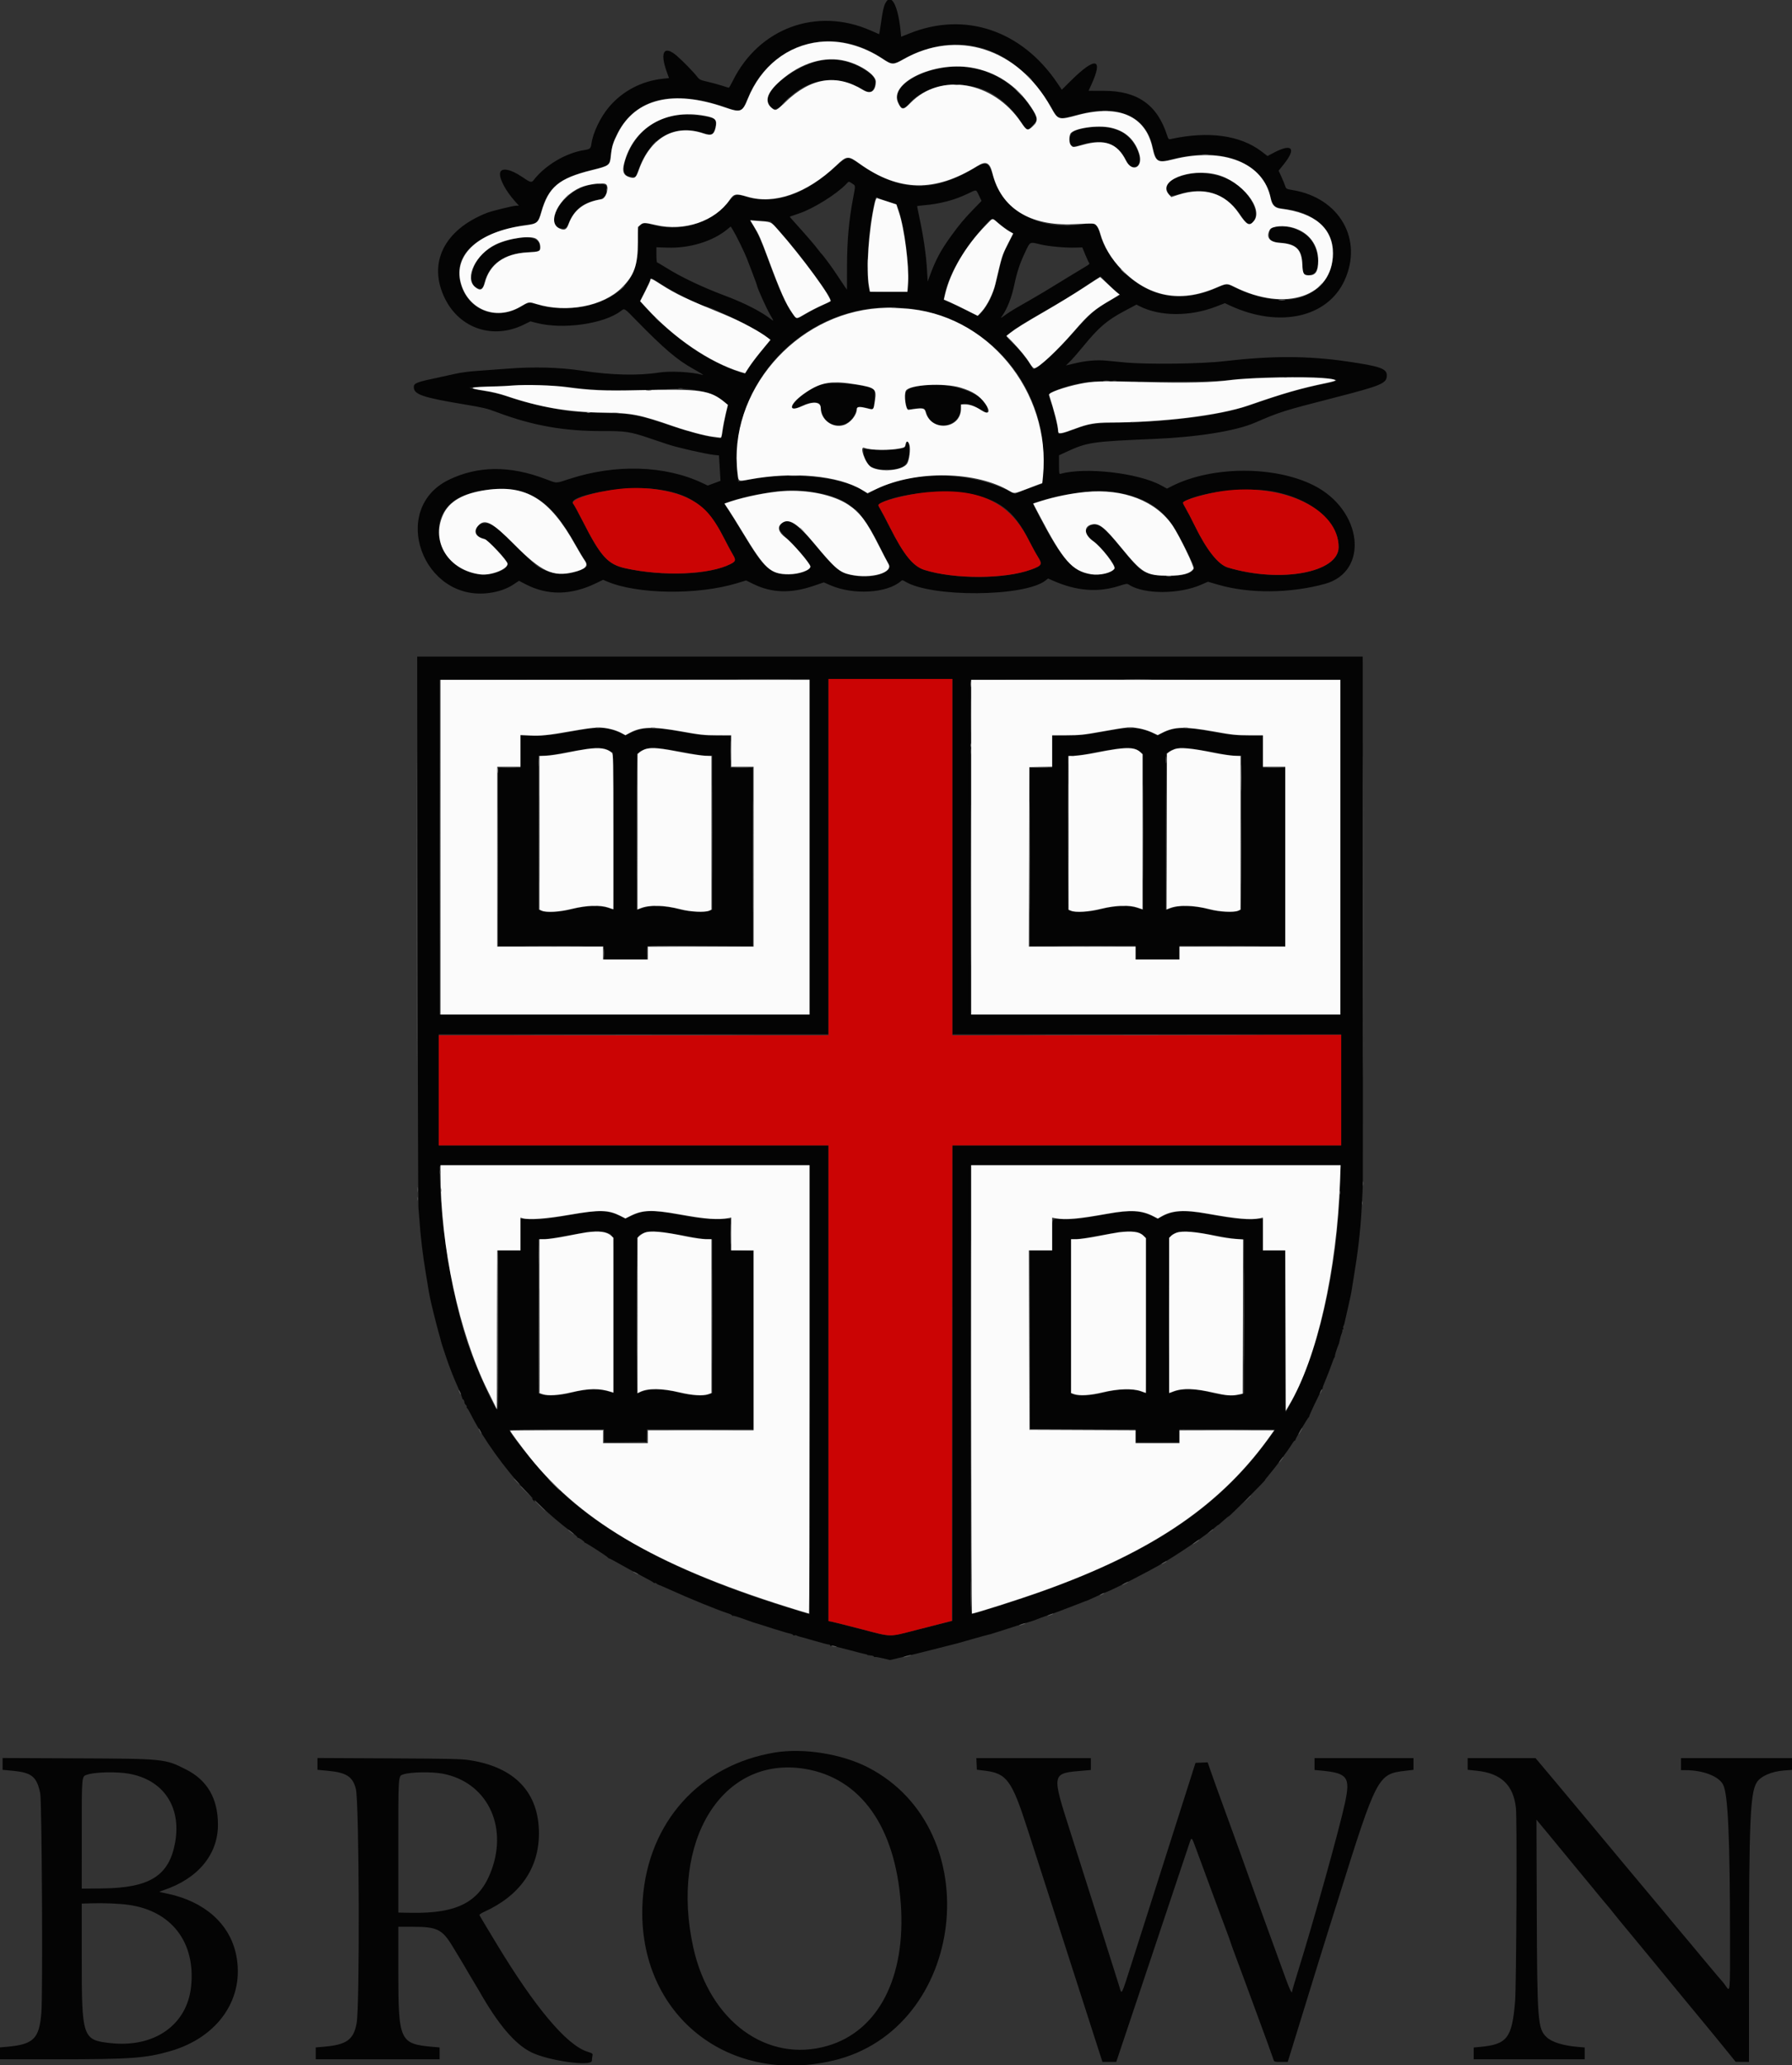 <svg id="svg" version="1.1" xmlns="http://www.w3.org/2000/svg" xmlns:xlink="http://www.w3.org/1999/xlink" width="400" height="460.829" viewBox="0, 0, 400,460.829"><rect x="0" y="0" width="400" height="460.829" fill="#333333" stroke="none"/><g id="svgg"><path id="path0" d="M197.619 0.731 C 197.240 1.472,196.995 2.592,196.642 5.185 C 196.534 5.977,196.398 6.852,196.340 7.130 L 196.235 7.635 194.341 6.801 C 182.314 1.508,169.371 6.256,163.541 18.099 C 163.138 18.917,162.751 19.585,162.681 19.582 C 162.611 19.579,161.938 19.373,161.184 19.123 C 160.431 18.873,158.996 18.482,157.995 18.254 C 156.333 17.876,156.127 17.778,155.623 17.129 C 154.749 16.003,152.494 13.686,151.075 12.457 C 148.272 10.029,147.248 11.549,148.777 15.869 L 149.329 17.429 148.068 17.557 C 143.279 18.044,138.963 20.295,135.932 23.885 C 134.027 26.142,132.351 29.634,132.026 32.024 C 131.875 33.136,131.708 33.291,130.466 33.481 C 126.331 34.111,121.708 36.845,119.116 40.193 C 118.643 40.805,118.384 40.735,116.607 39.519 C 113.860 37.640,111.711 37.304,111.607 38.738 C 111.512 40.046,112.954 42.696,114.994 44.965 L 115.830 45.895 115.244 45.895 C 114.638 45.895,109.799 47.073,108.785 47.468 C 99.115 51.230,95.412 58.732,99.324 66.635 C 102.650 73.354,110.080 75.806,116.922 72.442 L 118.408 71.712 119.741 72.057 C 125.636 73.585,134.774 72.298,138.585 69.403 C 139.432 68.760,139.271 68.662,142.022 71.479 C 148.186 77.787,151.146 80.313,154.681 82.278 C 156.545 83.315,157.256 83.777,156.793 83.650 C 154.368 82.987,149.591 82.735,147.076 83.137 C 142.553 83.860,136.484 83.718,130.046 82.739 C 124.912 81.958,119.197 81.798,113.273 82.268 C 111.122 82.438,108.065 82.663,106.481 82.766 C 104.728 82.881,102.774 83.145,101.488 83.441 C 100.326 83.708,98.728 84.061,97.936 84.225 C 93.005 85.248,92.367 85.496,92.367 86.382 C 92.367 88.028,94.341 88.700,103.738 90.257 C 107.813 90.933,108.716 91.149,110.898 91.974 C 118.819 94.969,125.990 96.244,134.622 96.191 C 139.527 96.161,140.760 96.349,144.905 97.764 C 146.163 98.193,148.077 98.835,149.159 99.190 C 151.323 99.901,157.461 101.297,159.312 101.500 L 160.486 101.628 160.656 104.461 L 160.826 107.295 159.404 107.823 L 157.983 108.351 156.716 107.756 C 148.388 103.842,137.377 103.514,127.101 106.874 C 123.931 107.910,124.420 107.912,121.643 106.854 C 113.799 103.862,106.603 103.937,100.165 107.078 C 86.850 113.574,94.320 134.363,109.232 132.315 C 111.371 132.021,113.154 131.392,114.629 130.413 L 115.846 129.605 117.318 130.370 C 122.222 132.922,127.474 132.848,133.029 130.151 L 134.613 129.381 135.525 129.767 C 142.305 132.632,155.696 132.813,164.456 130.156 L 166.539 129.525 168.152 130.319 C 172.240 132.331,176.524 132.467,181.573 130.744 L 183.885 129.956 185.274 130.565 C 190.428 132.827,197.999 132.401,201.095 129.674 C 201.387 129.416,201.489 129.427,202.055 129.773 C 207.917 133.353,228.692 133.201,233.365 129.544 L 233.947 129.089 235.014 129.561 C 240.259 131.881,245.040 132.267,249.766 130.754 C 251.415 130.225,251.585 130.204,252.002 130.477 C 255.317 132.649,263.178 132.646,268.132 130.470 L 269.630 129.813 271.958 130.489 C 278.871 132.498,287.965 132.424,295.727 130.295 C 305.699 127.560,304.159 113.815,293.265 108.322 C 284.494 103.899,270.511 103.964,261.602 108.469 L 260.491 109.031 259.146 108.299 C 254.059 105.528,242.197 104.173,236.726 105.739 C 236.420 105.826,236.390 105.642,236.390 103.715 L 236.390 101.596 237.878 100.907 C 242.727 98.664,243.577 98.537,257.705 97.943 C 267.305 97.540,275.820 96.172,280.045 94.354 C 285.855 91.854,286.259 91.727,297.936 88.721 C 308.464 86.011,309.554 85.547,309.554 83.770 C 309.554 82.253,308.074 81.734,300.686 80.658 C 291.913 79.381,283.880 79.364,273.260 80.600 C 268.061 81.205,256.073 81.355,251.080 80.877 C 249.707 80.746,247.806 80.564,246.855 80.474 C 244.771 80.275,242.337 80.493,239.791 81.109 L 237.929 81.559 238.870 80.633 C 239.388 80.123,240.716 78.601,241.822 77.251 C 245.280 73.031,247.067 71.497,250.936 69.431 L 253.672 67.971 254.392 68.337 C 258.928 70.641,265.636 70.668,271.471 68.405 L 273.403 67.655 274.628 68.219 C 285.528 73.240,296.264 70.887,300.090 62.640 C 304.337 53.487,299.032 44.170,288.577 42.421 C 287.120 42.178,287.087 42.160,286.868 41.490 C 286.745 41.114,286.366 40.195,286.027 39.447 L 285.409 38.087 286.552 36.662 C 289.461 33.036,288.390 31.893,284.193 34.146 L 282.932 34.822 281.632 33.826 C 276.863 30.171,269.703 29.186,261.327 31.034 C 260.856 31.138,260.797 31.074,260.487 30.119 C 258.298 23.376,253.896 20.285,246.456 20.268 L 242.985 20.259 243.629 18.844 C 246.307 12.967,244.530 12.595,239.148 17.907 L 237.009 20.018 236.020 18.552 C 228.060 6.756,215.395 2.493,203.033 7.449 L 201.152 8.202 201.013 6.838 C 200.428 1.083,198.870 -1.721,197.619 0.731 M187.998 9.419 C 191.060 9.905,193.835 11.009,196.835 12.937 C 199.259 14.493,199.129 14.493,202.063 12.962 C 214.976 6.222,227.539 10.872,235.468 25.326 C 236.124 26.523,236.858 26.652,239.120 25.969 C 249.334 22.887,255.897 25.519,257.444 33.317 C 257.964 35.941,258.719 36.392,261.325 35.638 C 272.044 32.535,281.620 35.965,283.525 43.591 C 284.156 46.119,284.385 46.313,287.155 46.661 C 294.342 47.567,298.634 52.495,297.406 58.433 C 295.656 66.896,286.699 69.351,275.968 64.308 C 273.564 63.179,273.967 63.187,271.630 64.224 C 264.212 67.515,257.557 66.597,251.588 61.460 C 248.945 59.185,246.247 55.051,245.515 52.155 C 244.995 50.095,244.304 49.620,242.325 49.964 C 232.536 51.664,224.419 47.555,221.793 39.568 C 220.636 36.050,220.248 35.883,217.296 37.629 C 207.717 43.294,200.412 42.792,190.706 35.804 C 189.463 34.908,188.800 35.098,186.818 36.918 C 179.466 43.666,172.842 45.851,166.059 43.765 C 164.345 43.239,163.994 43.376,162.544 45.142 C 158.684 49.845,151.728 51.913,145.671 50.160 C 142.721 49.305,142.252 49.840,142.426 53.863 C 142.739 61.100,139.531 65.662,132.597 67.840 C 129.196 68.909,123.832 69.065,120.787 68.183 C 118.312 67.466,117.861 67.461,116.809 68.136 C 111.144 71.769,104.663 69.562,102.850 63.383 C 100.857 56.588,106.796 51.523,118.514 50.024 C 119.798 49.860,120.253 49.317,120.781 47.318 C 122.230 41.832,124.892 39.629,132.167 37.896 C 135.920 37.001,136.136 36.829,136.348 34.555 C 136.526 32.653,137.231 30.575,138.291 28.830 C 142.720 21.540,150.853 19.986,162.673 24.169 C 165.293 25.096,165.742 24.864,166.874 21.997 C 170.381 13.118,178.995 7.989,187.998 9.419 M183.146 13.541 C 177.772 14.559,170.864 19.842,171.372 22.547 C 171.744 24.532,173.297 24.908,174.639 23.337 C 179.505 17.641,186.117 16.318,192.291 19.804 C 194.150 20.854,194.340 20.863,194.909 19.930 C 195.714 18.610,195.472 17.427,194.191 16.421 C 190.953 13.876,186.924 12.826,183.146 13.541 M211.426 14.986 C 204.968 15.756,199.572 19.257,200.313 22.197 C 200.825 24.233,201.655 24.584,202.779 23.242 C 206.332 18.999,214.256 17.639,220.176 20.257 C 222.971 21.493,225.828 24.016,227.769 26.962 C 229.271 29.242,229.282 29.246,230.474 28.054 C 231.711 26.817,231.671 26.348,230.126 24.019 C 225.849 17.569,218.705 14.118,211.426 14.986 M150.847 25.740 C 145.882 26.522,141.937 29.772,139.959 34.709 C 138.713 37.821,139.088 39.424,141.070 39.450 L 141.952 39.462 142.377 38.209 C 144.902 30.766,150.126 27.682,156.884 29.644 C 157.951 29.953,158.620 30.058,158.828 29.947 C 159.604 29.531,160.064 27.358,159.530 26.632 C 159.008 25.923,153.366 25.344,150.847 25.740 M243.015 28.429 C 239.684 28.946,238.830 29.493,238.804 31.127 C 238.779 32.707,239.371 32.945,241.575 32.242 C 246.129 30.789,249.689 32.079,251.372 35.792 C 251.936 37.035,252.183 37.254,253.025 37.254 C 255.696 37.254,254.220 32.057,250.899 29.773 C 249.134 28.558,245.819 27.993,243.015 28.429 M265.128 38.899 C 261.220 39.775,259.793 41.081,260.705 42.948 C 261.134 43.826,261.320 43.842,263.562 43.202 C 269.191 41.594,273.903 43.328,277.040 48.160 C 278.379 50.223,279.153 50.472,279.986 49.107 C 281.366 46.843,278.213 41.954,274.124 40.016 C 271.430 38.739,267.834 38.292,265.128 38.899 M190.207 40.951 C 191.005 41.468,190.991 41.215,190.393 44.381 C 189.476 49.230,189.078 53.748,189.066 59.444 L 189.054 64.639 188.566 63.957 C 188.298 63.581,187.488 62.367,186.767 61.258 C 185.692 59.604,183.660 56.864,183.206 56.457 C 183.147 56.404,182.846 56.022,182.538 55.608 C 182.229 55.194,181.594 54.417,181.127 53.880 C 180.660 53.343,179.790 52.343,179.193 51.657 C 178.597 50.970,177.685 49.954,177.166 49.398 C 176.648 48.842,176.260 48.366,176.302 48.341 C 176.345 48.315,177.284 47.992,178.389 47.623 C 181.521 46.576,186.724 43.337,188.850 41.109 C 189.522 40.405,189.389 40.421,190.207 40.951 M131.178 41.398 C 127.159 42.479,123.668 46.194,123.668 49.391 C 123.668 50.845,126.146 51.645,126.669 50.360 C 128.114 46.805,129.768 45.378,133.331 44.611 C 135.187 44.212,135.894 43.037,135.265 41.398 C 135.112 41.000,132.658 41.000,131.178 41.398 M218.525 43.639 L 219.097 44.839 217.413 46.567 C 215.252 48.785,214.148 50.102,212.264 52.712 C 209.907 55.977,208.829 58.014,207.446 61.810 L 207.070 62.843 206.936 60.472 C 206.734 56.898,206.142 52.813,205.166 48.255 C 204.912 47.070,204.705 46.062,204.705 46.015 C 204.705 45.967,205.374 45.873,206.193 45.806 C 209.833 45.508,213.064 44.655,216.089 43.192 C 218.032 42.253,217.847 42.219,218.525 43.639 M196.124 44.205 C 196.355 44.332,197.359 44.708,198.356 45.040 L 200.169 45.644 200.620 46.970 C 202.075 51.251,203.229 61.137,202.669 64.522 L 202.558 65.194 198.360 65.194 C 194.327 65.194,194.159 65.179,194.055 64.810 C 193.206 61.779,193.681 52.404,195.004 46.087 C 195.492 43.753,195.445 43.833,196.124 44.205 M222.860 49.749 C 223.489 50.284,224.501 51.031,225.108 51.409 C 225.715 51.786,226.212 52.118,226.212 52.147 C 226.212 52.176,225.661 53.266,224.988 54.568 C 223.994 56.492,223.666 57.370,223.239 59.241 C 221.867 65.264,221.294 66.819,219.608 69.091 C 218.420 70.692,218.571 70.689,215.528 69.174 C 214.064 68.445,212.365 67.644,211.752 67.394 L 210.637 66.940 210.765 66.163 C 211.505 61.675,215.380 54.956,220.003 50.146 C 221.573 48.513,221.431 48.533,222.860 49.749 M173.089 50.567 C 177.222 54.922,185.502 65.999,185.502 67.174 C 185.502 67.255,184.746 67.644,183.821 68.037 C 182.897 68.431,181.191 69.303,180.029 69.975 C 177.647 71.353,177.793 71.364,176.674 69.715 C 175.220 67.572,173.826 64.416,171.475 57.945 C 170.138 54.265,169.169 52.081,168.027 50.174 L 167.426 49.173 169.695 49.277 L 171.964 49.381 173.089 50.567 M165.236 54.441 C 165.855 55.708,166.508 57.134,166.687 57.609 C 166.867 58.084,167.457 59.626,168.000 61.034 C 168.543 62.443,168.987 63.669,168.987 63.759 C 168.987 64.140,170.978 68.592,171.771 69.984 C 172.815 71.815,172.812 71.797,171.916 71.101 C 169.828 69.482,166.065 67.570,161.870 65.999 C 156.701 64.062,151.960 61.804,148.546 59.652 C 147.601 59.057,146.758 58.569,146.674 58.569 C 146.589 58.569,146.519 57.806,146.519 56.872 L 146.519 55.176 148.968 55.261 C 153.935 55.435,159.094 53.858,162.350 51.168 L 163.107 50.544 163.609 51.340 C 163.885 51.778,164.617 53.173,165.236 54.441 M284.878 50.598 C 284.772 50.634,284.455 50.713,284.172 50.775 C 283.171 50.995,282.953 53.265,283.878 53.845 C 284.120 53.997,285.046 54.149,286.036 54.201 C 289.477 54.381,290.735 55.759,290.735 59.349 C 290.735 61.078,290.902 61.308,292.178 61.336 C 294.947 61.395,294.933 55.969,292.157 53.002 C 290.539 51.272,286.679 49.997,284.878 50.598 M115.602 53.120 C 110.238 54.061,106.711 56.514,105.613 60.066 C 104.924 62.298,105.222 63.624,106.555 64.257 C 107.458 64.685,107.757 64.454,108.127 63.041 C 109.230 58.829,112.450 56.573,117.775 56.283 C 120.532 56.132,120.667 56.061,120.522 54.843 C 120.338 53.307,118.402 52.628,115.602 53.120 M232.190 54.531 C 234.064 54.979,237.764 55.323,239.994 55.256 L 241.583 55.209 242.242 56.811 C 242.605 57.692,242.994 58.525,243.108 58.662 C 243.266 58.853,243.102 59.032,242.396 59.437 C 241.892 59.727,240.139 60.788,238.502 61.794 C 233.578 64.822,232.357 65.557,230.149 66.823 C 228.987 67.489,227.432 68.383,226.692 68.808 C 225.953 69.234,224.878 69.928,224.303 70.350 C 223.316 71.076,223.280 71.087,223.655 70.556 C 224.845 68.871,225.800 66.433,226.414 63.513 C 227.006 60.695,227.644 58.778,228.811 56.313 C 229.975 53.854,229.782 53.956,232.190 54.531 M249.032 64.944 L 250.056 65.816 248.744 66.541 C 244.695 68.780,243.609 69.685,239.753 74.028 C 235.118 79.248,230.769 83.091,230.480 82.222 C 230.211 81.415,228.252 78.847,226.585 77.116 L 224.618 75.074 225.079 74.581 C 225.717 73.898,228.028 72.404,231.877 70.184 C 237.230 67.097,239.259 65.870,241.372 64.440 C 242.475 63.693,243.899 62.760,244.535 62.367 L 245.692 61.651 246.850 62.862 C 247.487 63.528,248.468 64.465,249.032 64.944 M146.859 62.948 C 149.552 64.756,156.571 68.363,157.395 68.363 C 158.644 68.363,168.369 73.135,170.865 74.972 L 172.069 75.858 170.553 77.631 C 169.097 79.336,166.605 82.712,166.441 83.202 C 166.250 83.776,160.811 81.524,157.144 79.352 C 152.833 76.800,147.766 72.656,144.341 68.882 L 142.834 67.222 144.005 64.881 C 144.648 63.593,145.175 62.415,145.175 62.262 C 145.175 61.901,145.495 62.032,146.859 62.948 M202.360 68.760 C 218.103 70.489,230.380 82.253,232.636 97.768 C 232.940 99.859,233.024 105.524,232.775 107.120 L 232.645 107.951 230.533 108.678 C 229.371 109.078,228.013 109.585,227.514 109.806 L 226.608 110.207 224.826 109.367 C 215.323 104.891,202.113 105.084,194.337 109.812 L 193.697 110.201 192.871 109.633 C 188.036 106.306,176.198 105.181,166.645 107.141 C 165.663 107.342,164.846 107.492,164.829 107.474 C 164.629 107.263,164.353 102.393,164.450 100.796 C 165.632 81.343,183.034 66.637,202.360 68.760 M296.080 84.380 C 299.255 84.800,299.171 84.923,295.156 85.741 C 290.414 86.706,285.592 88.076,280.917 89.783 C 273.279 92.573,264.330 93.898,250.504 94.286 C 243.656 94.478,242.956 94.579,239.760 95.828 C 238.630 96.270,237.382 96.675,236.987 96.728 L 236.269 96.825 235.956 94.932 C 235.783 93.891,235.287 91.931,234.852 90.577 C 233.921 87.673,233.897 87.838,235.321 87.259 C 239.803 85.436,242.895 84.957,249.448 85.071 C 261.318 85.277,271.246 85.168,274.220 84.800 C 279.234 84.179,292.616 83.922,296.080 84.380 M183.588 85.747 C 180.895 86.507,176.860 89.548,176.860 90.818 C 176.860 91.390,177.358 91.324,179.026 90.532 C 180.015 90.062,180.754 89.844,181.398 89.830 C 182.957 89.797,183.129 89.919,183.256 91.150 C 183.759 96.025,190.099 96.193,191.155 91.359 C 191.293 90.723,192.285 90.635,193.873 91.117 C 194.391 91.274,194.828 91.403,194.843 91.405 C 195.120 91.425,195.391 87.438,195.140 87.044 C 194.463 85.977,186.100 85.038,183.588 85.747 M127.028 86.385 C 133.148 87.218,141.799 87.378,149.592 86.802 C 154.648 86.428,159.236 87.534,161.791 89.743 L 162.509 90.364 162.106 92.085 C 161.885 93.032,161.565 94.669,161.396 95.724 C 161.227 96.778,161.057 97.672,161.018 97.712 C 160.589 98.141,155.716 96.961,149.496 94.923 C 141.825 92.409,141.561 92.361,134.614 92.168 C 131.212 92.074,127.931 91.882,126.786 91.711 C 122.105 91.009,117.474 89.909,113.394 88.528 C 112.083 88.084,110.055 87.581,108.689 87.362 C 107.369 87.150,105.943 86.876,105.521 86.755 L 104.753 86.533 105.713 86.394 C 106.241 86.318,108.012 86.237,109.650 86.214 C 111.287 86.190,113.274 86.106,114.066 86.025 C 116.680 85.758,123.897 85.959,127.028 86.385 M205.768 86.038 C 202.213 86.598,201.677 87.185,202.190 89.958 C 202.466 91.447,202.471 91.450,204.156 91.188 C 206.144 90.879,206.487 90.995,206.774 92.070 C 207.965 96.521,214.489 95.518,214.497 90.882 C 214.500 89.518,216.087 89.800,219.683 91.802 L 220.355 92.177 220.416 91.595 C 220.771 88.181,212.375 84.996,205.768 86.038 M202.281 99.060 C 202.216 99.387,202.063 99.738,201.941 99.839 C 201.340 100.337,196.027 100.559,193.183 100.204 C 192.743 100.149,192.707 100.200,192.755 100.816 C 192.975 103.657,194.490 104.849,197.883 104.849 C 201.727 104.849,202.976 103.726,202.976 100.275 C 202.976 98.745,202.508 97.927,202.281 99.060 M145.711 109.080 C 153.914 109.955,157.888 112.735,161.702 120.265 C 162.355 121.556,163.182 123.099,163.540 123.696 C 164.318 124.993,164.256 125.257,163.027 125.880 C 158.338 128.256,147.999 128.668,139.606 126.814 C 135.677 125.946,134.081 124.188,130.093 116.333 C 129.090 114.358,128.136 112.609,127.973 112.446 C 126.264 110.737,138.853 108.349,145.711 109.080 M115.179 109.376 C 120.406 110.446,124.090 113.730,128.086 120.883 C 128.853 122.256,129.867 123.963,130.339 124.676 C 131.340 126.187,131.314 126.365,129.995 127.033 C 127.056 128.522,122.791 128.267,120.019 126.436 C 119.438 126.053,117.235 123.989,115.122 121.851 C 110.942 117.619,109.798 116.760,108.341 116.756 C 105.978 116.751,105.404 119.478,107.649 120.043 C 108.909 120.360,113.298 124.871,113.298 125.848 C 113.298 127.434,109.014 128.686,105.932 128.001 C 97.197 126.057,94.943 115.043,102.464 111.055 C 105.606 109.389,111.462 108.616,115.179 109.376 M283.341 109.557 C 292.237 110.895,298.818 116.238,298.796 122.104 C 298.774 127.778,285.819 130.158,274.080 126.644 C 271.936 126.002,269.347 122.741,266.715 117.364 C 265.957 115.814,265.045 114.060,264.689 113.465 C 263.855 112.070,263.849 112.093,265.159 111.505 C 269.197 109.693,277.988 108.751,283.341 109.557 M182.429 109.937 C 189.365 111.237,192.253 113.716,196.305 121.843 C 197.095 123.428,197.943 125.081,198.191 125.518 C 199.696 128.174,193.384 129.705,188.472 127.875 C 187.042 127.343,185.370 125.771,182.474 122.235 C 178.111 116.910,175.882 115.411,174.451 116.842 C 173.506 117.787,173.722 118.243,176.347 120.843 C 178.694 123.167,180.893 125.868,180.893 126.425 C 180.893 127.576,176.937 128.597,174.458 128.086 C 171.304 127.434,170.108 126.167,165.672 118.771 C 164.658 117.081,163.347 114.969,162.758 114.077 C 161.497 112.169,161.387 112.356,164.282 111.482 C 170.529 109.595,177.459 109.006,182.429 109.937 M215.835 110.128 C 222.880 111.367,226.235 113.864,229.512 120.307 C 230.264 121.786,231.212 123.524,231.618 124.169 C 232.743 125.954,232.617 126.200,230.112 127.114 C 224.281 129.242,213.037 129.277,206.375 127.187 C 203.819 126.385,201.764 123.858,198.647 117.684 C 197.722 115.853,196.763 114.032,196.514 113.638 C 195.918 112.690,195.935 112.603,196.818 112.153 C 200.695 110.175,210.290 109.153,215.835 110.128 M250.600 110.136 C 255.483 111.201,258.682 113.113,261.243 116.498 C 262.558 118.236,266.539 125.895,266.539 126.686 C 266.539 128.643,259.206 129.257,255.497 127.611 C 254.358 127.106,253.212 125.922,249.661 121.581 C 245.923 117.013,244.314 116.090,242.881 117.695 C 241.962 118.723,242.178 119.220,244.270 120.889 C 246.074 122.328,248.872 125.869,248.872 126.713 C 248.872 127.322,247.097 128.089,245.386 128.218 C 240.177 128.610,237.196 125.550,231.184 113.640 C 230.475 112.237,230.387 112.329,233.230 111.490 C 239.260 109.709,246.174 109.170,250.600 110.136 M93.210 207.537 C 93.258 241.097,93.341 268.944,93.395 269.419 C 93.448 269.894,93.544 271.061,93.606 272.012 C 93.860 275.876,94.375 280.176,95.075 284.301 C 95.291 285.569,95.503 286.865,95.546 287.182 C 95.590 287.499,95.672 287.974,95.728 288.238 C 95.784 288.502,95.880 289.017,95.941 289.382 C 96.100 290.334,97.495 295.963,97.963 297.543 C 98.181 298.278,98.395 299.076,98.439 299.316 C 98.514 299.730,100.087 304.407,100.429 305.233 C 100.517 305.444,100.733 306.006,100.909 306.481 C 101.086 306.956,101.670 308.339,102.207 309.554 C 102.743 310.768,103.183 311.870,103.184 312.002 C 103.184 312.134,103.251 312.242,103.332 312.242 C 103.474 312.242,103.697 312.757,103.687 313.065 C 103.685 313.148,103.816 313.349,103.980 313.512 C 104.143 313.676,104.232 313.881,104.177 313.969 C 104.123 314.057,104.155 314.158,104.248 314.194 C 104.341 314.229,104.721 314.863,105.093 315.602 C 107.787 320.964,112.800 327.945,117.423 332.774 C 118.376 333.769,119.025 334.510,118.867 334.421 C 118.684 334.319,118.713 334.412,118.945 334.677 C 119.348 335.136,119.546 335.229,119.323 334.854 C 119.244 334.722,119.973 335.365,120.942 336.283 C 122.948 338.182,125.196 340.081,127.364 341.706 C 128.183 342.320,128.853 342.897,128.853 342.990 C 128.853 343.083,128.935 343.159,129.036 343.159 C 129.322 343.159,130.575 344.057,130.477 344.191 C 130.428 344.257,130.439 344.275,130.500 344.232 C 130.632 344.138,135.640 347.364,135.734 347.604 C 135.769 347.694,135.884 347.768,135.990 347.768 C 136.095 347.768,137.103 348.299,138.230 348.948 C 139.357 349.597,141.531 350.779,143.063 351.574 C 144.594 352.369,145.876 353.092,145.912 353.179 C 145.947 353.267,146.048 353.294,146.136 353.240 C 146.224 353.186,146.413 353.250,146.557 353.383 C 146.700 353.516,146.944 353.653,147.100 353.689 C 147.256 353.724,148.291 354.165,149.400 354.670 C 153.809 356.676,160.321 359.331,162.602 360.053 C 163.051 360.195,163.418 360.389,163.418 360.484 C 163.418 360.579,163.493 360.610,163.585 360.553 C 163.677 360.496,164.822 360.840,166.129 361.316 C 167.437 361.793,168.637 362.210,168.795 362.244 C 168.953 362.277,169.213 362.350,169.371 362.406 C 170.136 362.676,175.396 364.318,175.676 364.374 C 176.588 364.556,177.052 364.725,177.052 364.873 C 177.052 364.964,177.178 364.990,177.331 364.931 C 177.485 364.872,177.722 364.894,177.859 364.980 C 177.996 365.065,178.238 365.157,178.397 365.183 C 178.555 365.209,180.018 365.622,181.648 366.100 C 183.278 366.579,184.769 366.971,184.961 366.971 C 185.153 366.971,185.310 367.062,185.310 367.174 C 185.310 367.286,185.390 367.328,185.489 367.266 C 185.588 367.205,187.295 367.593,189.282 368.129 C 191.269 368.664,193.046 369.116,193.231 369.133 C 193.416 369.151,193.567 369.211,193.567 369.268 C 193.567 369.325,193.890 369.389,194.284 369.410 C 194.679 369.432,195.032 369.541,195.069 369.652 C 195.106 369.763,195.208 369.809,195.295 369.755 C 195.382 369.701,196.174 369.831,197.055 370.045 L 198.656 370.432 201.248 369.826 C 202.674 369.492,205.680 368.749,207.928 368.173 C 210.176 367.598,212.120 367.105,212.248 367.079 C 212.794 366.967,213.822 366.684,216.957 365.783 C 218.785 365.259,220.490 364.791,220.745 364.745 C 221.000 364.699,221.406 364.586,221.646 364.494 C 221.887 364.403,222.147 364.316,222.226 364.300 C 222.304 364.284,222.476 364.234,222.610 364.188 C 223.564 363.855,230.195 361.760,230.430 361.716 C 230.592 361.686,231.039 361.525,231.423 361.358 C 231.808 361.192,233.017 360.752,234.112 360.382 C 235.206 360.012,237.009 359.346,238.118 358.902 C 239.227 358.458,240.221 358.076,240.326 358.052 C 240.432 358.028,240.735 357.916,240.999 357.803 C 241.556 357.563,242.779 357.094,242.919 357.067 C 242.972 357.056,243.706 356.721,244.551 356.323 C 245.396 355.924,246.390 355.486,246.759 355.349 C 248.623 354.658,256.062 350.856,259.564 348.803 C 263.406 346.552,269.728 342.215,271.387 340.691 C 271.678 340.425,271.916 340.250,271.916 340.302 C 271.916 340.355,272.412 339.939,273.020 339.378 C 273.627 338.817,274.196 338.358,274.285 338.358 C 274.374 338.358,276.258 336.543,278.472 334.325 C 280.686 332.108,282.441 330.293,282.372 330.293 C 282.303 330.293,282.675 329.796,283.199 329.189 C 284.539 327.634,287.660 323.460,288.297 322.372 C 288.590 321.870,288.913 321.459,289.014 321.459 C 289.116 321.459,289.178 321.395,289.153 321.315 C 289.095 321.130,291.879 316.416,292.157 316.230 C 292.272 316.152,292.306 316.087,292.231 316.086 C 292.088 316.082,294.807 310.383,295.131 310.006 C 295.235 309.885,295.285 309.751,295.241 309.708 C 295.198 309.664,295.494 308.856,295.900 307.911 C 296.305 306.966,296.873 305.502,297.162 304.657 C 297.451 303.812,297.775 303.012,297.883 302.880 C 297.991 302.748,298.030 302.640,297.970 302.640 C 297.873 302.640,298.407 300.902,298.737 300.144 C 298.908 299.751,298.905 299.762,299.085 298.896 C 299.172 298.473,299.357 297.858,299.494 297.528 C 299.632 297.198,299.691 296.874,299.624 296.808 C 299.558 296.742,299.602 296.687,299.722 296.687 C 299.842 296.687,299.892 296.562,299.833 296.409 C 299.774 296.255,299.796 296.018,299.882 295.881 C 299.967 295.743,300.051 295.545,300.067 295.439 C 300.084 295.334,300.407 293.908,300.786 292.271 C 301.449 289.402,301.636 288.498,301.778 287.470 C 301.814 287.206,302.018 285.953,302.231 284.686 C 303.068 279.705,303.661 274.618,303.899 270.379 C 304.133 266.215,304.159 265.671,304.199 264.138 C 304.220 263.293,304.224 236.483,304.207 204.561 L 304.177 146.519 198.650 146.519 L 93.124 146.519 93.210 207.537 M180.701 188.958 L 180.701 226.404 139.414 226.404 L 98.128 226.404 98.128 189.055 L 98.128 151.705 129.381 151.656 C 146.570 151.629,165.149 151.586,170.667 151.560 L 180.701 151.512 180.701 188.958 M212.578 191.167 L 212.578 230.821 255.977 230.821 L 299.376 230.821 299.376 243.207 L 299.376 255.593 255.977 255.593 L 212.578 255.593 212.578 308.641 L 212.578 361.690 205.905 363.379 C 197.935 365.396,199.303 365.375,192.401 363.583 C 189.293 362.776,186.339 362.030,185.838 361.926 L 184.926 361.735 184.926 308.664 L 184.926 255.593 141.431 255.593 L 97.936 255.593 97.936 243.207 L 97.936 230.821 141.431 230.821 L 184.926 230.821 184.926 191.167 L 184.926 151.512 198.752 151.512 L 212.578 151.512 212.578 191.167 M281.469 151.704 L 299.184 151.704 299.184 189.054 L 299.184 226.404 257.897 226.404 L 216.611 226.404 216.611 189.055 L 216.611 151.706 232.885 151.641 C 241.836 151.605,252.444 151.605,256.457 151.640 C 260.470 151.675,271.726 151.704,281.469 151.704 M127.508 163.263 C 123.818 163.984,123.341 164.034,119.876 164.061 L 116.179 164.090 116.179 167.691 L 116.179 171.291 113.682 171.291 L 111.186 171.291 111.186 191.215 L 111.186 211.138 122.948 211.138 L 134.710 211.138 134.766 212.626 L 134.822 214.114 139.606 214.114 L 144.391 214.114 144.447 212.626 L 144.503 211.138 156.265 211.138 L 168.027 211.138 168.027 191.215 L 168.027 171.291 165.530 171.291 L 163.034 171.291 163.034 167.691 L 163.034 164.090 160.490 164.159 C 157.690 164.234,155.975 164.050,151.512 163.194 C 146.106 162.158,143.420 162.253,140.714 163.578 L 139.614 164.117 138.351 163.504 C 135.657 162.196,133.248 162.142,127.508 163.263 M246.279 163.264 C 242.511 163.984,242.004 164.036,238.550 164.062 L 234.854 164.090 234.854 167.691 L 234.854 171.291 232.357 171.291 L 229.861 171.291 229.861 191.215 L 229.861 211.138 241.671 211.076 L 253.481 211.013 253.481 212.564 L 253.481 214.114 258.377 214.114 L 263.274 214.114 263.274 212.566 L 263.274 211.018 275.084 211.078 L 286.894 211.138 286.894 191.215 L 286.894 171.291 284.398 171.291 L 281.901 171.291 281.901 167.691 L 281.901 164.090 278.300 164.075 C 274.928 164.060,274.426 164.009,270.387 163.259 C 264.331 162.134,262.226 162.200,259.448 163.603 L 258.376 164.144 257.306 163.603 C 254.543 162.206,252.193 162.134,246.279 163.264 M135.971 167.469 L 136.822 167.938 136.871 185.478 C 136.917 202.136,136.903 203.012,136.583 202.887 C 134.264 201.983,131.133 202.014,127.230 202.979 C 124.562 203.639,121.622 203.737,120.643 203.200 L 120.211 202.963 120.211 185.810 L 120.211 168.656 121.892 168.550 C 122.816 168.492,124.954 168.175,126.644 167.845 C 132.415 166.721,134.465 166.638,135.971 167.469 M151.068 167.561 C 156.077 168.493,156.796 168.602,157.897 168.603 L 159.001 168.603 159.001 185.783 L 159.001 202.963 158.569 203.210 C 157.749 203.678,153.824 203.507,151.512 202.901 C 150.187 202.554,148.772 202.336,147.384 202.266 C 145.336 202.163,144.895 202.221,142.535 202.897 L 142.103 203.021 142.103 185.921 C 142.103 167.706,142.084 168.053,143.101 167.527 C 144.626 166.739,146.698 166.747,151.068 167.561 M253.332 167.103 C 253.750 167.228,254.344 167.565,254.651 167.852 L 255.209 168.373 255.209 185.697 L 255.209 203.021 254.777 202.897 C 252.382 202.211,251.990 202.161,249.832 202.273 C 248.371 202.349,247.006 202.555,245.799 202.882 C 243.656 203.463,240.528 203.705,239.341 203.382 L 238.547 203.166 238.418 196.014 C 238.348 192.081,238.316 184.325,238.348 178.781 L 238.406 168.699 240.053 168.573 C 240.958 168.504,242.817 168.223,244.183 167.947 C 249.207 166.934,251.931 166.683,253.332 167.103 M269.167 167.561 C 274.176 168.493,274.895 168.602,275.996 168.603 L 277.100 168.603 277.100 185.680 C 277.100 200.663,277.065 202.793,276.810 203.047 C 276.094 203.764,272.576 203.679,269.611 202.873 C 268.387 202.541,267.060 202.342,265.578 202.269 C 263.428 202.163,263.009 202.217,260.633 202.898 L 260.200 203.022 260.249 185.593 L 260.298 168.164 260.789 167.798 C 262.219 166.730,264.374 166.669,269.167 167.561 M180.701 310.110 L 180.701 360.211 178.445 359.537 C 152.399 351.749,134.190 342.249,122.899 330.557 C 119.776 327.324,113.693 319.764,113.684 319.107 C 113.683 319.028,118.435 318.963,124.244 318.963 L 134.806 318.963 134.806 320.403 L 134.806 321.843 139.606 321.843 L 144.407 321.843 144.407 320.403 L 144.407 318.963 156.314 318.963 L 168.221 318.963 168.172 299.040 L 168.123 279.117 165.578 279.063 L 163.034 279.009 163.034 275.511 L 163.034 272.012 159.721 271.992 C 156.700 271.974,156.035 271.903,152.157 271.179 C 145.511 269.939,143.669 269.968,140.845 271.359 L 139.564 271.989 138.673 271.490 C 136.148 270.076,133.452 269.959,127.778 271.017 C 122.538 271.995,120.986 272.168,118.435 272.063 L 116.179 271.970 116.179 275.496 L 116.179 279.021 113.682 279.021 L 111.186 279.021 111.186 296.783 C 111.186 307.720,111.117 314.546,111.006 314.546 C 110.427 314.546,106.224 305.203,104.441 299.953 C 100.821 289.293,98.165 272.627,98.129 260.346 C 98.128 260.027,100.221 260.010,139.414 260.010 L 180.701 260.010 180.701 310.110 M299.130 264.186 C 298.659 282.548,294.479 301.182,288.207 312.881 L 286.990 315.152 286.941 297.086 L 286.892 279.021 284.397 279.021 L 281.901 279.021 281.901 275.493 L 281.901 271.966 279.711 272.063 C 277.159 272.175,275.112 271.949,270.187 271.010 C 264.644 269.952,261.999 270.073,259.335 271.504 L 258.373 272.021 257.607 271.583 C 255.002 270.091,252.249 269.948,246.567 271.008 C 241.139 272.020,239.899 272.164,237.347 272.073 C 234.599 271.975,234.854 271.598,234.854 275.772 L 234.854 279.021 232.357 279.021 L 229.861 279.021 229.861 298.992 L 229.861 318.963 241.671 318.963 L 253.481 318.963 253.481 320.403 L 253.481 321.843 258.377 321.843 L 263.274 321.843 263.274 320.403 L 263.274 318.963 273.932 318.963 C 279.794 318.963,284.590 318.988,284.590 319.018 C 284.590 319.190,281.565 323.253,280.177 324.946 C 268.067 339.716,250.974 349.637,222.180 358.610 C 219.909 359.317,217.900 359.933,217.715 359.977 C 217.530 360.021,217.206 360.107,216.995 360.167 C 216.611 360.275,216.611 360.184,216.611 310.143 L 216.611 260.010 257.924 260.010 L 299.237 260.010 299.130 264.186 M135.525 275.091 C 137.056 275.731,136.918 273.913,136.918 293.444 L 136.918 310.881 136.115 310.598 C 133.769 309.770,131.083 309.844,127.410 310.837 C 125.266 311.417,121.743 311.576,120.739 311.138 L 120.211 310.907 120.211 293.743 L 120.211 276.579 121.795 276.451 C 122.667 276.380,124.978 276.026,126.932 275.663 C 131.582 274.800,131.200 274.852,133.131 274.822 C 134.267 274.805,135.049 274.892,135.525 275.091 M152.221 275.631 C 154.143 276.005,156.454 276.370,157.358 276.444 L 159.001 276.577 159.001 293.714 L 159.001 310.851 158.377 311.114 C 157.184 311.618,154.230 311.452,151.320 310.719 C 148.080 309.902,145.417 309.816,143.545 310.468 C 142.912 310.689,142.350 310.825,142.297 310.772 C 141.995 310.470,142.093 276.472,142.397 276.008 C 143.337 274.573,146.209 274.463,152.221 275.631 M254.188 275.000 C 254.485 275.113,254.966 275.431,255.257 275.708 L 255.785 276.212 255.785 293.575 C 255.785 310.037,255.767 310.932,255.449 310.799 C 253.063 309.808,250.299 309.784,246.567 310.724 C 243.702 311.446,240.395 311.637,239.510 311.131 L 239.078 310.884 239.078 293.732 L 239.078 276.579 240.619 276.451 C 241.467 276.380,243.735 276.027,245.660 275.665 C 247.585 275.304,249.376 274.972,249.640 274.928 C 250.660 274.758,253.674 274.806,254.188 275.000 M271.030 275.641 C 273.025 276.019,275.336 276.384,276.167 276.454 L 277.676 276.579 277.676 293.743 L 277.676 310.907 277.148 311.137 C 276.064 311.609,272.815 311.413,270.091 310.712 C 266.482 309.782,263.687 309.810,261.306 310.799 C 260.728 311.039,260.792 276.318,261.370 275.740 C 262.551 274.559,265.174 274.532,271.030 275.641 M173.014 391.063 C 156.208 393.806,144.680 406.602,143.468 423.860 C 141.729 448.634,161.717 465.536,185.987 459.813 C 215.603 452.830,220.858 408.328,193.714 394.372 C 187.898 391.383,179.391 390.023,173.014 391.063 M0.576 393.617 L 0.576 394.936 2.842 395.149 C 7.108 395.550,8.223 396.466,8.982 400.192 C 9.349 401.992,9.573 444.810,9.238 449.066 C 8.774 454.962,7.519 456.205,1.488 456.741 L -0.000 456.874 -0.000 458.202 L 0.000 459.530 12.722 459.528 C 29.205 459.525,32.547 459.284,38.025 457.700 C 48.753 454.599,54.706 445.879,52.706 436.195 C 51.280 429.294,45.662 424.306,37.350 422.563 C 36.505 422.386,35.727 422.220,35.622 422.194 C 35.516 422.168,35.905 421.989,36.486 421.796 C 44.193 419.236,48.685 413.811,48.652 407.105 C 48.624 401.318,46.282 397.272,41.575 394.880 C 36.815 392.461,36.774 392.457,16.947 392.370 L 0.576 392.299 0.576 393.617 M70.859 393.613 L 70.859 394.930 73.212 395.153 C 77.356 395.545,78.742 396.451,79.435 399.219 C 80.184 402.209,80.332 447.479,79.606 451.464 C 78.928 455.190,77.353 456.304,72.156 456.736 L 70.475 456.876 70.475 458.203 L 70.475 459.530 84.301 459.530 L 98.128 459.530 98.128 458.208 L 98.128 456.886 96.639 456.753 C 89.180 456.087,88.910 455.491,88.910 439.640 L 88.910 429.957 92.134 429.957 C 97.544 429.957,98.680 430.506,100.957 434.223 C 102.474 436.699,104.047 439.333,104.616 440.349 C 104.830 440.731,105.370 441.638,105.815 442.365 C 106.260 443.092,106.796 443.989,107.005 444.359 C 111.172 451.719,114.932 456.144,118.553 457.947 C 122.398 459.862,132.117 461.219,132.117 459.842 C 132.117 459.591,132.169 459.125,132.233 458.808 C 132.346 458.239,132.328 458.223,131.033 457.799 C 126.431 456.293,119.412 447.935,110.850 433.766 C 107.870 428.833,107.100 427.542,107.024 427.346 C 106.979 427.230,107.443 426.908,108.056 426.631 C 116.052 423.012,120.300 416.938,120.300 409.121 C 120.300 399.980,114.906 394.308,104.751 392.769 C 102.947 392.496,100.330 392.438,86.750 392.373 L 70.859 392.297 70.859 393.613 M217.994 393.614 L 218.051 394.909 219.801 395.124 C 224.735 395.729,225.839 397.236,229.356 408.161 C 230.274 411.013,231.539 414.945,232.168 416.899 C 232.796 418.853,234.870 425.290,236.776 431.205 C 238.682 437.120,240.754 443.557,241.381 445.511 C 242.008 447.465,243.321 451.548,244.300 454.585 L 246.080 460.106 247.624 460.106 L 249.168 460.106 257.031 436.630 C 261.356 423.718,265.113 412.485,265.380 411.666 C 265.999 409.774,265.941 409.740,267.005 412.626 C 267.501 413.973,268.370 416.327,268.936 417.859 C 269.501 419.390,270.537 422.199,271.237 424.100 C 271.938 426.001,272.953 428.723,273.494 430.149 C 274.035 431.575,274.583 433.087,274.710 433.509 C 274.838 433.932,275.417 435.530,275.997 437.062 C 276.577 438.593,277.586 441.315,278.240 443.111 C 278.893 444.906,279.896 447.628,280.468 449.160 C 281.767 452.640,284.116 459.097,284.292 459.674 C 284.414 460.074,284.535 460.106,285.931 460.106 L 287.439 460.106 287.816 458.905 C 288.024 458.245,288.777 455.804,289.490 453.481 C 290.203 451.157,291.282 447.657,291.887 445.703 C 292.493 443.749,293.613 440.120,294.376 437.638 C 295.139 435.156,296.135 431.959,296.588 430.533 C 297.041 429.107,297.993 426.083,298.704 423.812 C 307.297 396.351,307.547 395.870,313.630 395.157 L 315.506 394.937 315.506 393.628 L 315.506 392.319 304.465 392.319 L 293.423 392.319 293.423 393.643 L 293.423 394.968 294.815 395.096 C 300.786 395.645,301.456 396.529,300.234 402.241 C 298.956 408.211,293.338 428.328,289.569 440.429 C 288.943 442.440,288.430 444.190,288.430 444.318 C 288.430 445.071,287.980 444.224,287.099 441.815 C 285.761 438.156,284.111 433.625,282.711 429.765 C 282.080 428.022,281.107 425.343,280.550 423.812 C 279.604 421.211,279.099 419.804,277.005 413.922 C 276.553 412.655,275.883 410.797,275.515 409.794 C 275.147 408.790,274.330 406.543,273.698 404.801 C 273.067 403.058,272.140 400.509,271.640 399.136 C 271.139 397.763,270.469 395.880,270.151 394.951 L 269.571 393.263 268.214 393.319 L 266.857 393.375 266.242 395.295 C 265.904 396.351,264.569 400.542,263.277 404.609 C 261.984 408.675,260.412 413.601,259.785 415.554 C 259.157 417.508,258.483 419.626,258.286 420.259 C 258.090 420.893,257.060 424.133,255.996 427.460 C 254.933 430.787,253.540 435.151,252.900 437.158 C 250.155 445.769,250.427 445.225,249.842 443.258 C 249.598 442.438,248.897 440.211,248.283 438.310 C 247.669 436.409,246.999 434.292,246.793 433.605 C 246.587 432.919,245.248 428.685,243.817 424.196 C 242.386 419.707,240.984 415.300,240.702 414.402 C 240.420 413.505,239.692 411.215,239.086 409.313 C 234.640 395.383,234.569 395.731,242.007 395.101 L 243.495 394.974 243.495 393.647 L 243.495 392.319 230.716 392.319 L 217.937 392.319 217.994 393.614 M327.604 393.621 L 327.604 394.924 329.672 395.144 C 335.091 395.719,337.819 398.330,338.379 403.475 C 338.646 405.936,338.483 442.983,338.189 446.567 C 337.512 454.808,336.440 456.200,330.333 456.768 L 328.949 456.896 328.949 458.213 L 328.949 459.530 341.335 459.530 L 353.721 459.530 353.721 458.210 L 353.721 456.891 352.136 456.755 C 348.894 456.477,346.378 455.685,345.205 454.574 C 343.242 452.714,343.112 450.999,343.025 425.732 L 342.958 406.049 343.490 406.698 C 343.783 407.054,344.887 408.385,345.943 409.654 C 347.000 410.924,348.123 412.290,348.440 412.690 C 348.757 413.091,350.355 415.033,351.992 417.006 C 353.629 418.979,355.271 420.966,355.641 421.421 C 356.656 422.671,357.735 423.972,358.818 425.252 C 359.355 425.886,359.961 426.633,360.166 426.912 C 360.370 427.192,362.309 429.551,364.474 432.154 C 366.639 434.758,368.670 437.219,368.987 437.623 C 369.304 438.027,371.341 440.509,373.513 443.139 C 375.685 445.770,377.601 448.092,377.770 448.301 C 377.940 448.509,378.625 449.338,379.294 450.143 C 381.333 452.599,383.695 455.479,385.604 457.839 L 387.422 460.085 388.910 460.095 L 390.398 460.106 390.403 437.206 C 390.409 406.602,390.682 400.218,392.085 397.817 C 392.932 396.368,395.433 395.272,398.365 395.066 L 400.000 394.950 400.000 393.634 L 400.000 392.319 387.614 392.319 L 375.228 392.319 375.228 393.663 L 375.228 395.007 376.145 395.007 C 380.141 395.007,383.659 396.354,384.629 398.256 C 385.720 400.394,386.152 410.039,386.166 432.599 C 386.175 445.152,386.230 444.631,385.060 442.943 C 384.831 442.613,384.405 442.084,384.112 441.767 C 383.819 441.450,383.192 440.715,382.719 440.134 C 382.246 439.554,381.807 439.035,381.743 438.982 C 381.680 438.929,381.204 438.359,380.685 437.715 C 380.166 437.070,378.445 435.006,376.860 433.127 C 375.276 431.249,373.677 429.344,373.308 428.894 C 371.812 427.074,370.720 425.765,366.587 420.834 C 364.210 417.999,361.964 415.312,361.594 414.862 C 361.224 414.413,360.576 413.632,360.154 413.127 C 359.731 412.623,357.331 409.743,354.820 406.729 C 350.104 401.069,348.606 399.275,347.288 397.714 C 346.865 397.214,345.672 395.795,344.637 394.561 L 342.754 392.319 335.179 392.319 L 327.604 392.319 327.604 393.621 M179.645 394.715 C 192.098 396.753,199.824 407.592,201.067 424.772 C 202.257 441.221,196.069 453.235,184.711 456.526 C 171.242 460.429,158.433 451.080,154.774 434.676 C 149.432 410.724,161.267 391.709,179.645 394.715 M28.767 395.794 C 36.436 397.149,40.491 403.131,39.108 411.047 C 37.796 418.556,33.485 421.293,22.804 421.398 L 18.243 421.443 18.246 409.329 C 18.249 395.915,18.200 396.433,19.496 396.002 C 21.247 395.419,26.041 395.312,28.767 395.794 M98.761 395.784 C 108.560 397.617,113.430 407.219,109.698 417.349 C 107.090 424.428,102.152 427.033,91.711 426.840 L 88.910 426.788 88.910 411.963 C 88.910 395.786,88.872 396.329,90.038 395.944 C 91.631 395.418,96.344 395.331,98.761 395.784 M28.709 425.067 C 38.310 426.407,43.694 433.447,42.654 443.303 C 41.749 451.872,34.462 456.985,24.678 455.917 C 18.417 455.233,18.246 454.733,18.244 437.021 L 18.243 424.785 20.211 424.725 C 23.205 424.634,26.576 424.770,28.709 425.067 " stroke="none" fill="#040404" fill-rule="evenodd"></path><path id="path1" d="M138.262 109.096 C 132.366 109.769,127.032 111.505,127.973 112.446 C 128.136 112.609,129.090 114.358,130.093 116.333 C 134.081 124.188,135.677 125.946,139.606 126.814 C 147.999 128.668,158.338 128.256,163.027 125.880 C 164.256 125.257,164.318 124.993,163.540 123.696 C 163.182 123.099,162.355 121.556,161.702 120.265 C 158.985 114.902,157.048 112.794,153.178 110.992 C 149.469 109.266,143.463 108.502,138.262 109.096 M273.034 109.558 C 269.292 110.069,264.042 111.608,264.042 112.195 C 264.042 112.299,264.333 112.870,264.689 113.465 C 265.045 114.060,265.957 115.814,266.715 117.364 C 269.347 122.741,271.936 126.002,274.080 126.644 C 285.819 130.158,298.774 127.778,298.796 122.104 C 298.828 113.682,286.570 107.712,273.034 109.558 M206.817 109.850 C 202.265 110.286,196.063 111.947,196.063 112.730 C 196.063 112.835,196.266 113.244,196.514 113.638 C 196.763 114.032,197.722 115.853,198.647 117.684 C 201.764 123.858,203.819 126.385,206.375 127.187 C 213.037 129.277,224.281 129.242,230.112 127.114 C 232.617 126.200,232.743 125.954,231.618 124.169 C 231.212 123.524,230.264 121.786,229.512 120.307 C 225.258 111.943,218.322 108.747,206.817 109.850 M184.926 191.263 L 184.926 231.013 141.431 231.013 L 97.936 231.013 97.936 243.303 L 97.936 255.593 141.431 255.593 L 184.926 255.593 184.926 308.668 L 184.926 361.743 185.646 361.874 C 186.042 361.945,189.005 362.689,192.230 363.527 C 199.271 365.356,198.294 365.335,204.308 363.783 C 207.008 363.086,209.952 362.330,210.850 362.103 L 212.482 361.690 212.530 308.641 L 212.579 255.593 255.977 255.593 L 299.376 255.593 299.376 243.255 L 299.376 230.917 255.977 230.971 L 212.578 231.025 212.578 191.269 L 212.578 151.512 198.752 151.512 L 184.926 151.512 184.926 191.263 " stroke="none" fill="#cb0404" fill-rule="evenodd"></path><path id="path2" d="M183.005 9.350 C 175.777 10.117,169.847 14.809,166.912 22.083 C 165.717 25.044,165.323 25.186,161.750 23.943 C 150.311 19.964,141.851 21.998,137.935 29.669 C 136.812 31.869,136.562 32.679,136.345 34.832 C 136.135 36.923,136.041 36.991,132.034 37.990 C 124.711 39.816,122.453 41.708,120.823 47.378 C 120.143 49.744,119.895 49.945,117.213 50.294 C 106.950 51.630,101.191 56.751,102.839 63.075 C 104.389 69.026,110.591 71.599,115.987 68.531 C 118.247 67.245,117.951 67.297,119.799 67.859 C 126.559 69.912,134.676 68.338,138.822 64.170 C 141.599 61.379,142.361 59.199,142.379 53.992 L 142.391 50.663 142.954 50.179 C 143.578 49.642,143.936 49.645,146.327 50.204 C 152.755 51.708,159.570 49.400,162.873 44.602 C 163.828 43.214,164.267 43.137,166.824 43.904 C 172.828 45.706,180.131 43.144,186.654 36.949 C 189.023 34.698,189.288 34.679,191.935 36.574 C 200.607 42.783,208.712 42.934,218.134 37.063 C 220.096 35.841,220.927 36.230,221.519 38.646 C 223.429 46.446,229.848 50.474,239.654 50.027 C 244.467 49.807,244.215 49.793,244.749 50.326 C 245.030 50.607,245.375 51.348,245.596 52.141 C 246.392 55.005,248.019 57.733,250.387 60.170 C 256.308 66.266,263.422 67.644,271.391 64.240 C 273.828 63.199,273.882 63.196,275.521 64.016 C 286.961 69.741,297.512 66.162,297.524 56.553 C 297.531 50.923,293.534 47.499,285.855 46.555 C 284.560 46.395,283.935 45.747,283.635 44.251 C 282.047 36.347,273.117 32.779,261.873 35.557 C 258.362 36.424,257.969 36.195,257.221 32.837 C 255.670 25.876,249.680 23.265,240.711 25.642 C 236.212 26.834,236.197 26.830,234.543 23.872 C 227.219 10.771,213.609 6.386,201.608 13.261 C 199.413 14.518,199.084 14.509,197.014 13.127 C 192.670 10.228,187.604 8.862,183.005 9.350 M188.811 13.621 C 192.177 14.482,195.487 16.744,195.487 18.183 C 195.487 20.369,194.346 21.125,192.638 20.071 C 186.733 16.426,181.025 17.309,175.342 22.748 C 173.281 24.720,173.142 24.787,172.370 24.179 C 170.521 22.725,171.135 20.684,174.232 17.988 C 178.811 14.000,184.100 12.416,188.811 13.621 M216.707 15.069 C 222.236 15.968,226.915 19.036,230.130 23.870 C 231.715 26.253,231.783 26.964,230.544 28.152 C 229.376 29.270,229.213 29.216,227.891 27.267 C 221.687 18.119,209.947 16.079,203.221 22.979 C 201.629 24.612,201.285 24.611,200.490 22.967 C 198.342 18.531,208.268 13.697,216.707 15.069 M157.300 25.842 C 159.729 26.298,160.128 26.731,159.734 28.484 C 159.375 30.081,158.760 30.376,157.030 29.780 C 150.692 27.599,145.235 30.631,142.647 37.771 C 141.948 39.699,141.725 39.891,140.572 39.560 C 139.188 39.163,138.837 38.306,139.307 36.470 C 141.354 28.480,148.590 24.206,157.300 25.842 M248.059 28.518 C 251.184 29.255,253.228 31.118,254.244 34.157 C 255.304 37.331,252.779 38.699,251.288 35.758 C 249.361 31.955,246.617 30.971,241.702 32.319 C 239.443 32.938,239.558 32.933,239.078 32.453 C 238.638 32.013,238.553 30.669,238.914 29.876 C 239.479 28.636,245.052 27.809,248.059 28.518 M271.606 38.977 C 277.172 40.400,282.138 46.639,279.860 49.346 C 278.864 50.531,278.321 50.249,276.545 47.624 C 273.467 43.074,268.712 41.620,262.986 43.477 L 261.450 43.976 260.922 43.396 C 258.199 40.408,265.459 37.405,271.606 38.977 M135.316 41.157 C 136.033 41.874,135.246 44.304,134.247 44.462 C 130.420 45.064,128.099 46.813,126.929 49.976 C 126.459 51.247,126.041 51.467,124.958 51.014 C 121.865 49.722,124.786 43.912,129.571 41.838 C 131.392 41.049,134.804 40.645,135.316 41.157 M195.229 45.453 C 193.905 51.338,193.309 60.080,193.971 63.882 L 194.182 65.098 198.365 65.098 L 202.547 65.098 202.681 63.121 C 202.940 59.321,201.879 51.026,200.671 47.401 L 200.073 45.607 198.020 44.939 C 196.891 44.572,195.867 44.243,195.745 44.208 C 195.611 44.171,195.406 44.664,195.229 45.453 M220.042 50.264 C 215.522 54.883,212.141 60.616,210.965 65.653 L 210.688 66.842 212.065 67.447 C 212.823 67.780,214.522 68.600,215.843 69.270 L 218.243 70.487 219.168 69.473 C 220.356 68.172,221.700 65.452,222.184 63.370 C 223.634 57.134,223.684 56.971,224.926 54.520 L 226.150 52.103 225.269 51.607 C 224.784 51.335,223.762 50.586,222.997 49.944 C 221.329 48.543,221.774 48.495,220.042 50.264 M168.207 50.389 C 169.432 52.389,169.730 53.065,171.511 57.855 C 174.236 65.190,175.396 67.789,176.896 69.928 C 177.849 71.286,177.644 71.280,179.799 70.015 C 180.771 69.444,182.386 68.613,183.389 68.167 C 184.393 67.721,185.277 67.298,185.355 67.228 C 185.913 66.725,178.958 57.231,173.718 51.340 C 171.978 49.385,172.306 49.525,168.844 49.263 L 167.453 49.157 168.207 50.389 M288.769 50.859 C 292.215 51.932,294.244 54.653,294.234 58.185 C 294.226 60.599,293.678 61.450,292.131 61.450 C 291.018 61.450,290.789 61.071,290.702 59.083 C 290.551 55.626,289.342 54.451,285.660 54.182 C 283.338 54.012,282.539 52.951,283.450 51.249 C 283.890 50.426,286.713 50.219,288.769 50.859 M119.757 53.341 C 120.327 53.802,120.595 54.395,120.595 55.189 C 120.595 56.096,120.356 56.190,117.715 56.325 C 112.624 56.585,109.293 58.954,108.218 63.079 C 107.786 64.739,107.177 65.003,106.021 64.030 C 103.619 62.008,106.216 56.699,110.660 54.548 C 113.611 53.120,118.657 52.450,119.757 53.341 M241.993 64.126 C 240.084 65.387,236.249 67.732,233.471 69.337 C 228.477 72.223,226.812 73.260,225.381 74.375 L 224.646 74.948 225.978 76.312 C 227.682 78.058,229.070 79.761,229.887 81.111 C 230.243 81.699,230.674 82.181,230.848 82.184 C 231.736 82.199,235.979 78.265,239.651 74.020 C 243.133 69.996,244.178 69.111,248.197 66.784 C 249.251 66.174,250.015 65.675,249.893 65.675 C 249.772 65.675,248.767 64.810,247.661 63.754 C 246.555 62.698,245.608 61.834,245.557 61.834 C 245.506 61.834,243.902 62.865,241.993 64.126 M145.175 62.484 C 145.175 62.631,144.662 63.753,144.036 64.978 L 142.896 67.206 144.351 68.792 C 150.464 75.458,158.417 80.865,165.196 82.965 L 166.302 83.307 167.183 81.946 C 167.667 81.197,168.768 79.729,169.629 78.683 C 170.491 77.637,171.368 76.567,171.578 76.305 L 171.961 75.828 171.482 75.452 C 169.585 73.959,165.277 71.644,161.650 70.168 C 153.359 66.793,150.865 65.613,147.635 63.537 C 145.515 62.175,145.175 62.030,145.175 62.484 M196.148 68.769 C 177.405 70.076,162.451 87.563,164.632 105.623 C 164.861 107.513,164.757 107.459,167.285 106.989 C 177.046 105.174,187.049 106.099,192.406 109.313 L 193.645 110.057 195.670 109.098 C 204.640 104.853,218.043 105.109,225.519 109.668 C 226.345 110.172,226.542 110.145,228.968 109.195 C 230.145 108.735,231.455 108.234,231.877 108.084 L 232.645 107.810 232.800 106.281 C 234.727 87.301,220.228 69.828,201.728 68.837 C 200.672 68.780,199.462 68.709,199.040 68.677 C 198.617 68.646,197.316 68.687,196.148 68.769 M282.477 84.304 C 279.678 84.391,276.351 84.600,275.084 84.768 C 270.590 85.363,264.959 85.501,255.321 85.251 C 245.605 84.998,244.030 85.042,241.109 85.643 C 237.443 86.397,233.994 87.630,234.158 88.127 C 235.304 91.586,236.186 95.062,236.194 96.147 C 236.199 96.942,236.716 96.878,239.930 95.683 C 242.949 94.561,244.487 94.287,247.785 94.287 C 259.265 94.286,272.234 92.695,278.541 90.515 C 286.649 87.711,290.335 86.651,296.170 85.444 C 297.312 85.208,298.176 84.946,298.091 84.861 C 297.497 84.273,290.946 84.039,282.477 84.304 M191.067 85.774 C 195.342 86.475,195.696 86.771,195.315 89.329 C 194.989 91.526,195.018 91.495,193.616 91.131 C 191.910 90.689,191.263 90.725,191.261 91.263 C 191.255 92.598,189.852 94.351,188.401 94.837 C 185.920 95.667,183.215 93.706,183.202 91.066 C 183.194 89.645,181.538 89.469,179.034 90.624 C 175.530 92.239,176.234 89.988,180.020 87.471 C 183.353 85.256,185.708 84.894,191.067 85.774 M114.450 86.028 C 113.341 86.116,111.786 86.203,110.994 86.220 C 104.603 86.356,103.997 86.562,108.148 87.188 C 109.768 87.432,111.525 87.852,112.939 88.334 C 120.424 90.885,126.843 91.988,134.710 92.076 C 140.914 92.145,142.904 92.535,150.360 95.139 C 153.391 96.198,157.458 97.273,159.097 97.449 C 159.731 97.516,160.429 97.608,160.648 97.653 C 161.014 97.727,161.064 97.598,161.271 96.059 C 161.394 95.137,161.716 93.477,161.985 92.369 L 162.474 90.354 161.842 89.829 C 158.456 87.020,156.547 86.754,142.103 87.078 C 134.816 87.241,131.735 87.106,126.548 86.396 C 123.377 85.961,117.516 85.783,114.450 86.028 M214.372 86.491 C 217.115 87.311,218.625 88.283,219.894 90.046 C 221.207 91.868,220.755 92.682,219.053 91.561 C 217.669 90.650,216.579 90.254,215.455 90.254 L 214.498 90.254 214.498 91.184 C 214.498 95.788,207.849 96.440,206.621 91.957 C 206.363 91.012,205.951 90.959,202.789 91.458 C 202.178 91.554,201.709 88.115,202.207 87.185 C 202.929 85.835,210.696 85.391,214.372 86.491 M203.002 99.289 C 203.280 100.217,202.965 102.720,202.477 103.466 C 201.482 104.984,196.689 105.448,194.479 104.239 C 193.195 103.537,191.717 99.473,192.912 99.932 C 194.406 100.505,198.579 100.562,201.002 100.042 C 201.933 99.842,202.013 99.780,202.128 99.169 C 202.294 98.281,202.717 98.339,203.002 99.289 M108.496 109.349 C 103.407 110.082,100.274 111.874,98.910 114.833 C 96.113 120.900,100.109 127.283,107.267 128.182 C 109.590 128.473,113.316 127.003,113.296 125.802 C 113.285 125.173,108.904 120.459,108.183 120.301 C 106.178 119.860,105.569 118.611,106.727 117.315 C 108.212 115.653,109.844 116.503,114.834 121.536 C 120.820 127.573,123.447 128.800,127.996 127.685 C 130.688 127.025,131.390 126.298,130.515 125.075 C 130.151 124.565,129.225 123.024,128.459 121.651 C 122.682 111.304,117.424 108.063,108.496 109.349 M174.748 109.579 C 171.529 109.805,166.310 110.841,163.182 111.876 L 161.698 112.367 162.623 113.745 C 163.132 114.502,164.570 116.807,165.819 118.867 C 170.772 127.038,172.000 128.149,176.068 128.137 C 178.372 128.131,180.887 127.238,180.892 126.424 C 180.895 125.802,176.826 121.058,175.360 119.975 C 173.747 118.783,173.429 117.600,174.497 116.760 C 176.050 115.538,177.955 116.722,181.717 121.245 C 186.385 126.858,187.388 127.724,189.822 128.243 C 194.451 129.230,199.557 127.770,198.304 125.818 C 198.121 125.533,197.142 123.659,196.129 121.654 C 193.428 116.306,191.981 114.380,189.349 112.630 C 186.028 110.423,180.175 109.200,174.748 109.579 M242.343 109.777 C 239.159 110.088,235.500 110.829,232.477 111.774 L 230.608 112.358 231.991 114.988 C 237.361 125.205,239.294 127.405,243.540 128.132 C 245.492 128.466,248.155 127.834,248.747 126.895 C 249.121 126.302,245.841 122.045,244.032 120.776 C 241.942 119.309,241.812 117.400,243.779 117.031 C 245.386 116.729,246.512 117.624,250.228 122.155 C 255.023 127.999,255.804 128.462,260.874 128.463 C 263.987 128.464,265.734 127.973,266.407 126.907 C 266.642 126.533,263.345 119.697,261.829 117.414 C 258.123 111.834,250.771 108.952,242.343 109.777 M98.320 189.054 L 98.320 226.404 139.510 226.404 L 180.701 226.404 180.701 189.054 L 180.701 151.704 139.510 151.704 L 98.320 151.704 98.320 189.054 M216.803 189.054 L 216.803 226.404 257.993 226.404 L 299.184 226.404 299.184 189.054 L 299.184 151.704 257.993 151.704 L 216.803 151.704 216.803 189.054 M136.630 162.774 C 137.264 162.935,138.193 163.289,138.694 163.561 L 139.606 164.055 140.518 163.561 C 143.139 162.140,145.639 162.071,152.184 163.237 C 156.337 163.976,157.111 164.059,160.010 164.074 L 163.226 164.090 163.226 167.595 L 163.226 171.099 165.723 171.099 L 168.219 171.099 168.219 191.167 L 168.219 211.234 156.409 211.234 L 144.599 211.234 144.599 212.674 L 144.599 214.114 139.606 214.114 L 134.614 214.114 134.614 212.674 L 134.614 211.234 122.804 211.234 L 110.994 211.234 110.994 191.167 L 110.994 171.099 113.586 171.099 L 116.179 171.099 116.179 167.563 L 116.179 164.026 118.339 164.131 C 120.734 164.248,122.117 164.100,127.700 163.129 C 133.156 162.180,134.134 162.141,136.630 162.774 M254.293 162.544 C 255.110 162.690,256.373 163.083,257.100 163.418 L 258.421 164.027 259.410 163.526 C 262.165 162.130,264.410 162.074,270.955 163.237 C 275.196 163.991,275.968 164.074,278.781 164.082 L 281.901 164.090 281.901 167.595 L 281.901 171.099 284.398 171.099 L 286.894 171.099 286.894 191.167 L 286.894 211.234 275.084 211.234 L 263.274 211.234 263.274 212.674 L 263.274 214.114 258.377 214.114 L 253.481 214.114 253.481 212.674 L 253.481 211.234 241.574 211.234 L 229.667 211.234 229.716 191.215 L 229.765 171.195 232.309 171.142 L 234.854 171.088 234.854 167.589 L 234.854 164.090 238.070 164.080 C 240.960 164.070,241.745 163.988,245.799 163.273 C 252.231 162.139,252.090 162.151,254.293 162.544 M130.934 167.156 C 129.914 167.302,127.793 167.685,126.221 168.009 C 124.648 168.333,122.696 168.620,121.883 168.648 L 120.404 168.699 120.404 185.842 L 120.403 202.986 120.931 203.213 C 122.011 203.677,124.906 203.503,127.700 202.807 C 130.927 202.003,133.966 201.902,135.814 202.537 L 136.918 202.917 136.918 185.598 C 136.918 169.343,136.897 168.260,136.582 167.984 C 135.427 166.971,133.853 166.741,130.934 167.156 M144.323 167.090 C 143.908 167.188,143.281 167.486,142.931 167.753 L 142.295 168.238 142.295 185.598 L 142.295 202.957 142.925 202.694 C 144.908 201.865,148.261 201.943,151.907 202.903 C 154.127 203.487,157.297 203.642,158.281 203.215 L 158.809 202.986 158.809 185.842 L 158.808 168.699 157.417 168.653 C 156.651 168.628,154.470 168.307,152.568 167.941 C 147.271 166.921,145.727 166.761,144.323 167.090 M249.064 167.170 C 248.060 167.311,245.913 167.693,244.293 168.021 C 242.672 168.348,240.706 168.634,239.925 168.657 L 238.504 168.699 238.503 185.842 L 238.502 202.986 239.030 203.214 C 240.089 203.672,242.999 203.494,245.799 202.798 C 249.022 201.998,252.061 201.900,253.913 202.537 L 255.017 202.917 255.017 185.601 L 255.017 168.286 254.560 167.856 C 253.561 166.918,252.133 166.740,249.064 167.170 M262.229 167.161 C 261.813 167.310,261.251 167.596,260.981 167.798 L 260.490 168.164 260.441 185.561 L 260.392 202.958 261.023 202.694 C 262.969 201.881,266.404 201.957,269.995 202.894 C 272.236 203.479,275.411 203.639,276.380 203.216 L 276.908 202.986 276.908 185.842 L 276.907 168.699 275.472 168.650 C 274.682 168.623,272.760 168.341,271.200 168.023 C 265.988 166.962,263.469 166.720,262.229 167.161 M98.320 261.501 C 98.320 278.294,102.437 297.381,108.851 310.322 L 110.898 314.450 110.947 296.735 L 110.996 279.021 113.587 279.021 L 116.179 279.021 116.179 275.368 L 116.179 271.716 116.707 271.863 C 118.110 272.252,122.000 271.957,127.178 271.069 C 133.968 269.905,135.725 269.946,138.502 271.333 L 139.606 271.885 140.711 271.333 C 143.435 269.972,145.543 269.898,151.486 270.957 C 157.743 272.072,160.264 272.260,162.698 271.794 L 163.226 271.693 163.226 275.357 L 163.226 279.021 165.723 279.021 L 168.219 279.021 168.219 299.088 L 168.219 319.155 156.409 319.155 L 144.599 319.155 144.599 320.595 L 144.599 322.036 139.606 322.036 L 134.614 322.036 134.614 320.595 L 134.614 319.155 124.244 319.155 C 118.541 319.155,113.874 319.197,113.874 319.249 C 113.874 319.450,116.357 322.824,118.186 325.108 C 130.138 340.039,147.822 350.108,178.523 359.463 C 179.595 359.790,180.524 360.058,180.587 360.058 C 180.650 360.058,180.701 337.547,180.701 310.034 L 180.701 260.010 139.510 260.010 L 98.320 260.010 98.320 261.501 M216.803 310.034 C 216.803 338.197,216.876 360.058,216.969 360.058 C 217.593 360.058,227.431 356.921,232.645 355.061 C 257.563 346.168,272.924 335.613,283.988 319.779 L 284.424 319.155 273.849 319.155 L 263.274 319.155 263.274 320.595 L 263.274 322.036 258.377 322.036 L 253.481 322.036 253.481 320.597 L 253.481 319.158 241.623 319.109 L 229.765 319.059 229.716 299.040 L 229.667 279.021 232.260 279.021 L 234.854 279.021 234.854 275.370 L 234.854 271.719 235.670 271.865 C 237.828 272.252,240.831 271.985,247.223 270.839 C 252.395 269.911,254.771 270.046,257.486 271.422 L 258.456 271.913 259.102 271.532 C 261.599 270.059,264.210 269.882,269.515 270.828 C 276.090 272.000,279.193 272.274,281.181 271.857 L 281.901 271.706 281.901 275.363 L 281.901 279.021 284.397 279.021 L 286.892 279.021 286.941 296.928 L 286.990 314.834 287.786 313.490 C 293.993 303.011,298.390 283.602,299.119 263.461 L 299.244 260.010 258.024 260.010 L 216.803 260.010 216.803 310.034 M130.869 275.009 C 130.235 275.100,128.190 275.479,126.325 275.850 C 124.460 276.221,122.364 276.524,121.668 276.524 L 120.403 276.524 120.403 293.696 L 120.403 310.868 121.123 311.109 C 122.356 311.521,124.678 311.375,127.508 310.707 C 131.450 309.776,133.775 309.752,136.486 310.613 L 136.918 310.751 136.918 293.479 L 136.918 276.207 136.483 275.799 C 135.458 274.836,133.744 274.594,130.869 275.009 M143.832 275.102 C 143.463 275.262,142.967 275.576,142.728 275.800 L 142.295 276.207 142.295 293.557 L 142.295 310.908 142.840 310.626 C 144.555 309.739,147.744 309.771,151.729 310.717 C 154.548 311.386,156.877 311.532,158.089 311.115 L 158.809 310.868 158.809 293.696 L 158.809 276.524 157.527 276.524 C 156.822 276.524,154.983 276.266,153.440 275.950 C 147.747 274.784,145.104 274.550,143.832 275.102 M249.736 274.996 C 249.102 275.079,247.011 275.456,245.089 275.835 C 243.167 276.214,241.029 276.524,240.337 276.524 L 239.078 276.524 239.078 293.696 L 239.078 310.868 239.789 311.102 C 241.056 311.521,243.369 311.373,246.183 310.693 C 249.509 309.890,252.877 309.789,254.681 310.440 L 255.785 310.838 255.785 293.570 L 255.785 276.303 255.242 275.759 C 254.324 274.841,252.667 274.612,249.736 274.996 M262.632 275.076 C 262.226 275.221,261.686 275.535,261.432 275.773 L 260.970 276.207 260.970 293.534 L 260.970 310.861 261.939 310.492 C 264.010 309.706,266.692 309.798,271.051 310.807 C 273.669 311.412,274.879 311.511,276.236 311.231 L 277.388 310.994 277.437 293.787 L 277.486 276.581 275.709 276.462 C 274.732 276.397,272.895 276.122,271.627 275.850 C 266.890 274.834,264.007 274.586,262.632 275.076 " stroke="none" fill="#fbfbfb" fill-rule="evenodd"></path><path id="path3" d="M229.669 17.379 C 230.027 17.748,230.363 18.051,230.416 18.051 C 230.469 18.051,230.219 17.748,229.861 17.379 C 229.502 17.009,229.166 16.707,229.113 16.707 C 229.061 16.707,229.310 17.009,229.669 17.379 M213.010 18.957 C 213.301 19.001,213.776 19.001,214.066 18.957 C 214.357 18.913,214.119 18.877,213.538 18.877 C 212.957 18.877,212.720 18.913,213.010 18.957 M227.268 20.547 C 227.789 21.075,228.257 21.507,228.310 21.507 C 228.363 21.507,227.981 21.075,227.460 20.547 C 226.940 20.019,226.471 19.587,226.419 19.587 C 226.366 19.587,226.748 20.019,227.268 20.547 M230.521 28.084 L 229.957 28.709 230.581 28.145 C 231.163 27.619,231.293 27.460,231.145 27.460 C 231.112 27.460,230.831 27.741,230.521 28.084 M204.460 41.425 C 204.801 41.468,205.406 41.468,205.805 41.427 C 206.203 41.385,205.924 41.350,205.185 41.350 C 204.446 41.349,204.120 41.383,204.460 41.425 M135.426 42.439 C 135.426 42.808,135.466 42.960,135.514 42.775 C 135.562 42.590,135.562 42.288,135.514 42.103 C 135.466 41.918,135.426 42.069,135.426 42.439 M126.154 44.119 L 125.492 44.839 126.212 44.177 C 126.882 43.561,127.021 43.399,126.874 43.399 C 126.842 43.399,126.518 43.723,126.154 44.119 M193.633 58.857 C 193.633 59.702,193.667 60.024,193.708 59.572 C 193.748 59.121,193.748 58.429,193.707 58.036 C 193.665 57.643,193.632 58.012,193.633 58.857 M250.216 60.166 C 250.216 60.199,250.497 60.480,250.840 60.790 L 251.464 61.354 250.900 60.730 C 250.374 60.148,250.216 60.017,250.216 60.166 M294.467 63.802 L 293.903 64.426 294.527 63.862 C 295.109 63.337,295.239 63.178,295.091 63.178 C 295.058 63.178,294.777 63.459,294.467 63.802 M285.502 66.966 C 285.845 67.008,286.407 67.008,286.750 66.966 C 287.093 66.923,286.812 66.888,286.126 66.888 C 285.439 66.888,285.158 66.923,285.502 66.966 M199.088 68.690 C 199.325 68.736,199.714 68.736,199.952 68.690 C 200.190 68.645,199.995 68.607,199.520 68.607 C 199.045 68.607,198.850 68.645,199.088 68.690 M146.327 70.919 C 146.327 70.952,146.608 71.233,146.952 71.544 L 147.576 72.108 147.012 71.483 C 146.486 70.902,146.327 70.771,146.327 70.919 M286.558 84.242 C 286.743 84.290,287.045 84.290,287.230 84.242 C 287.415 84.194,287.264 84.154,286.894 84.154 C 286.524 84.154,286.373 84.194,286.558 84.242 M246.327 85.016 C 246.671 85.059,247.232 85.059,247.576 85.016 C 247.919 84.974,247.638 84.939,246.952 84.939 C 246.265 84.939,245.984 84.974,246.327 85.016 M252.379 85.207 C 252.671 85.252,253.103 85.250,253.339 85.205 C 253.575 85.159,253.337 85.123,252.808 85.125 C 252.280 85.126,252.087 85.163,252.379 85.207 M185.649 85.401 C 185.994 85.444,186.513 85.443,186.801 85.399 C 187.090 85.355,186.807 85.320,186.174 85.321 C 185.540 85.322,185.304 85.358,185.649 85.401 M261.018 85.405 C 262.048 85.439,263.733 85.439,264.762 85.405 C 265.792 85.370,264.950 85.342,262.890 85.342 C 260.831 85.342,259.988 85.370,261.018 85.405 M131.013 92.115 C 131.198 92.163,131.500 92.163,131.685 92.115 C 131.870 92.067,131.719 92.027,131.349 92.027 C 130.979 92.027,130.828 92.067,131.013 92.115 M136.674 92.121 C 137.014 92.164,137.619 92.164,138.018 92.123 C 138.416 92.081,138.137 92.047,137.398 92.046 C 136.659 92.045,136.333 92.079,136.674 92.121 M252.475 94.231 C 252.714 94.277,253.059 94.275,253.243 94.227 C 253.426 94.179,253.231 94.141,252.808 94.143 C 252.386 94.146,252.236 94.185,252.475 94.231 M197.554 104.985 C 197.793 105.031,198.138 105.029,198.322 104.981 C 198.506 104.933,198.310 104.895,197.888 104.897 C 197.465 104.899,197.315 104.939,197.554 104.985 M176.236 106.143 C 176.791 106.181,177.698 106.181,178.253 106.143 C 178.807 106.104,178.353 106.072,177.244 106.072 C 176.135 106.072,175.682 106.104,176.236 106.143 M178.589 117.775 C 178.589 117.808,178.869 118.089,179.213 118.399 L 179.837 118.963 179.273 118.339 C 178.747 117.757,178.589 117.627,178.589 117.775 M260.444 128.606 C 260.736 128.650,261.168 128.649,261.404 128.604 C 261.641 128.558,261.402 128.522,260.874 128.523 C 260.346 128.525,260.152 128.562,260.444 128.606 M98.222 189.054 C 98.222 209.650,98.244 218.046,98.272 207.714 C 98.299 197.381,98.299 180.531,98.272 170.268 C 98.244 160.005,98.222 168.459,98.222 189.054 M216.668 152.664 C 216.668 153.245,216.704 153.483,216.748 153.193 C 216.792 152.902,216.792 152.427,216.748 152.136 C 216.704 151.846,216.668 152.084,216.668 152.664 M133.029 162.401 C 133.267 162.447,133.656 162.447,133.893 162.401 C 134.131 162.356,133.937 162.318,133.461 162.318 C 132.986 162.318,132.792 162.356,133.029 162.401 M145.319 162.401 C 145.557 162.447,145.946 162.447,146.183 162.401 C 146.421 162.356,146.227 162.318,145.751 162.318 C 145.276 162.318,145.082 162.356,145.319 162.401 M251.803 162.404 C 252.095 162.448,252.527 162.447,252.763 162.401 C 252.999 162.356,252.760 162.319,252.232 162.321 C 251.704 162.322,251.511 162.360,251.803 162.404 M264.186 162.401 C 264.424 162.447,264.813 162.447,265.050 162.401 C 265.288 162.356,265.094 162.318,264.618 162.318 C 264.143 162.318,263.949 162.356,264.186 162.401 M163.114 167.547 C 163.114 169.554,163.143 170.348,163.177 169.313 C 163.212 168.278,163.212 166.636,163.177 165.665 C 163.142 164.693,163.114 165.540,163.114 167.547 M216.655 166.299 C 216.655 166.668,216.695 166.819,216.743 166.635 C 216.791 166.450,216.791 166.147,216.743 165.963 C 216.695 165.778,216.655 165.929,216.655 166.299 M260.263 169.563 C 260.263 170.250,260.298 170.530,260.341 170.187 C 260.383 169.844,260.383 169.282,260.341 168.939 C 260.298 168.596,260.263 168.877,260.263 169.563 M216.704 197.504 C 216.704 213.452,216.727 220.004,216.755 212.065 C 216.782 204.126,216.782 191.077,216.755 183.068 C 216.727 175.060,216.704 181.555,216.704 197.504 M239.126 168.735 C 239.311 168.784,239.614 168.784,239.798 168.735 C 239.983 168.687,239.832 168.648,239.462 168.648 C 239.093 168.648,238.941 168.687,239.126 168.735 M255.109 185.790 C 255.109 195.295,255.132 199.156,255.161 194.369 C 255.189 189.581,255.189 181.804,255.161 177.086 C 255.132 172.367,255.109 176.284,255.109 185.790 M120.276 170.139 C 120.276 170.931,120.310 171.255,120.351 170.859 C 120.393 170.463,120.393 169.815,120.351 169.419 C 120.310 169.023,120.276 169.347,120.276 170.139 M276.992 173.500 C 276.991 176.140,277.018 177.247,277.052 175.959 C 277.085 174.672,277.085 172.511,277.052 171.159 C 277.019 169.806,276.992 170.859,276.992 173.500 M111.049 171.964 C 111.050 172.492,111.087 172.685,111.132 172.393 C 111.176 172.101,111.175 171.669,111.129 171.433 C 111.083 171.197,111.047 171.435,111.049 171.964 M168.119 191.167 C 168.119 202.256,168.143 206.765,168.171 201.186 C 168.199 195.606,168.199 186.533,168.171 181.022 C 168.143 175.512,168.119 180.077,168.119 191.167 M229.761 191.263 C 229.761 202.300,229.784 206.815,229.813 201.296 C 229.841 195.778,229.841 186.747,229.813 181.229 C 229.784 175.711,229.761 180.226,229.761 191.263 M132.263 202.152 C 132.502 202.198,132.848 202.196,133.032 202.148 C 133.215 202.100,133.020 202.063,132.597 202.065 C 132.175 202.067,132.025 202.106,132.263 202.152 M146.279 202.152 C 146.517 202.198,146.906 202.198,147.144 202.152 C 147.381 202.106,147.187 202.069,146.711 202.069 C 146.236 202.069,146.042 202.106,146.279 202.152 M250.168 202.152 C 250.406 202.198,250.795 202.198,251.032 202.152 C 251.270 202.106,251.075 202.069,250.600 202.069 C 250.125 202.069,249.930 202.106,250.168 202.152 M264.381 202.152 C 264.619 202.198,264.965 202.196,265.149 202.148 C 265.332 202.100,265.137 202.063,264.714 202.065 C 264.292 202.067,264.142 202.106,264.381 202.152 M134.679 212.674 C 134.680 213.519,134.714 213.841,134.754 213.389 C 134.795 212.937,134.794 212.246,134.753 211.853 C 134.712 211.460,134.679 211.829,134.679 212.674 M216.705 303.505 C 216.705 327.374,216.727 337.110,216.755 325.141 C 216.782 313.171,216.782 293.642,216.755 281.742 C 216.727 269.842,216.705 279.635,216.705 303.505 M163.114 275.372 C 163.114 277.432,163.143 278.274,163.177 277.244 C 163.212 276.215,163.212 274.530,163.177 273.500 C 163.143 272.470,163.114 273.313,163.114 275.372 M120.291 279.981 C 120.291 281.935,120.319 282.734,120.354 281.757 C 120.389 280.780,120.389 279.181,120.354 278.205 C 120.319 277.228,120.291 278.027,120.291 279.981 M277.576 293.711 C 277.576 303.217,277.600 307.077,277.628 302.290 C 277.657 297.503,277.657 289.726,277.628 285.007 C 277.600 280.289,277.576 284.205,277.576 293.711 M229.763 299.040 L 229.765 319.059 241.191 319.061 L 252.616 319.064 241.239 319.012 L 229.863 318.960 229.812 298.990 L 229.762 279.021 229.763 299.040 M124.092 319.106 L 134.597 319.158 134.667 320.645 L 134.737 322.132 134.723 320.595 L 134.710 319.059 124.148 319.057 L 113.586 319.054 124.092 319.106 M150.518 319.107 C 153.826 319.136,159.184 319.136,162.424 319.107 C 165.664 319.077,162.957 319.053,156.409 319.053 C 149.861 319.053,147.210 319.077,150.518 319.107 M269.467 319.107 C 271.870 319.137,275.802 319.137,278.205 319.107 C 280.607 319.076,278.641 319.051,273.836 319.051 C 269.030 319.051,267.064 319.076,269.467 319.107 M123.572 331.253 C 124.305 331.992,124.949 332.597,125.002 332.597 C 125.055 332.597,124.497 331.992,123.764 331.253 C 123.030 330.514,122.387 329.909,122.334 329.909 C 122.281 329.909,122.838 330.514,123.572 331.253 " stroke="none" fill="#969696" fill-rule="evenodd"></path><path id="path4" d="M175.324 22.564 C 174.858 23.039,174.519 23.428,174.572 23.428 C 174.625 23.428,175.050 23.039,175.516 22.564 C 175.983 22.088,176.321 21.699,176.268 21.699 C 176.215 21.699,175.791 22.088,175.324 22.564 M246.139 24.719 C 246.484 24.762,247.002 24.761,247.291 24.717 C 247.580 24.673,247.297 24.638,246.663 24.639 C 246.030 24.641,245.794 24.676,246.139 24.719 M145.835 32.117 L 145.271 32.741 145.895 32.177 C 146.239 31.867,146.519 31.586,146.519 31.553 C 146.519 31.405,146.361 31.535,145.835 32.117 M268.411 34.512 C 268.754 34.555,269.316 34.555,269.659 34.512 C 270.002 34.470,269.722 34.435,269.035 34.435 C 268.349 34.435,268.068 34.470,268.411 34.512 M133.509 41.035 C 133.694 41.083,133.997 41.083,134.181 41.035 C 134.366 40.987,134.215 40.947,133.845 40.947 C 133.476 40.947,133.325 40.987,133.509 41.035 M220.156 49.976 L 219.203 50.984 220.211 50.031 C 221.148 49.146,221.307 48.968,221.164 48.968 C 221.134 48.968,220.680 49.422,220.156 49.976 M237.689 50.259 C 238.035 50.302,238.553 50.301,238.842 50.257 C 239.130 50.213,238.848 50.178,238.214 50.180 C 237.580 50.181,237.344 50.216,237.689 50.259 M138.730 64.378 L 138.166 65.002 138.790 64.438 C 139.133 64.128,139.414 63.847,139.414 63.814 C 139.414 63.666,139.256 63.797,138.730 64.378 M225.540 76.044 C 226.060 76.572,226.529 77.004,226.582 77.004 C 226.635 77.004,226.252 76.572,225.732 76.044 C 225.212 75.516,224.743 75.084,224.690 75.084 C 224.638 75.084,225.020 75.516,225.540 76.044 M248.442 85.013 C 248.681 85.059,249.027 85.058,249.210 85.010 C 249.394 84.961,249.198 84.924,248.776 84.926 C 248.353 84.928,248.203 84.967,248.442 85.013 M254.011 85.205 C 254.250 85.251,254.595 85.250,254.779 85.202 C 254.963 85.153,254.767 85.116,254.345 85.118 C 253.922 85.120,253.772 85.159,254.011 85.205 M151.464 86.741 C 151.702 86.787,152.091 86.787,152.328 86.741 C 152.566 86.696,152.372 86.658,151.896 86.658 C 151.421 86.658,151.227 86.696,151.464 86.741 M144.263 87.127 C 144.554 87.171,145.029 87.171,145.319 87.127 C 145.610 87.083,145.372 87.047,144.791 87.047 C 144.210 87.047,143.973 87.083,144.263 87.127 M190.879 113.742 C 190.879 113.775,191.159 114.056,191.503 114.366 L 192.127 114.930 191.563 114.306 C 191.037 113.725,190.879 113.594,190.879 113.742 M93.038 202.976 C 93.038 234.081,93.060 246.805,93.087 231.253 C 93.114 215.701,93.114 190.252,93.087 174.700 C 93.060 159.148,93.038 171.872,93.038 202.976 M304.271 204.513 C 304.271 236.462,304.294 249.532,304.321 233.557 C 304.348 217.583,304.348 191.443,304.321 175.468 C 304.294 159.494,304.271 172.564,304.271 204.513 M165.592 151.656 C 168.425 151.686,173.005 151.686,175.770 151.656 C 178.535 151.626,176.217 151.602,170.619 151.602 C 165.022 151.602,162.759 151.626,165.592 151.656 M251.405 151.656 C 252.745 151.689,254.992 151.689,256.398 151.656 C 257.803 151.623,256.707 151.596,253.961 151.596 C 251.215 151.596,250.065 151.623,251.405 151.656 M216.696 159.674 C 216.696 163.053,216.723 164.409,216.754 162.686 C 216.786 160.963,216.786 158.198,216.754 156.541 C 216.722 154.884,216.696 156.294,216.696 159.674 M216.666 167.739 C 216.667 168.267,216.704 168.460,216.748 168.168 C 216.793 167.876,216.791 167.444,216.746 167.208 C 216.700 166.972,216.664 167.211,216.666 167.739 M142.195 185.790 C 142.195 195.295,142.218 199.156,142.247 194.369 C 142.275 189.581,142.275 181.804,142.247 177.086 C 142.218 172.367,142.195 176.284,142.195 185.790 M158.901 185.790 C 158.901 195.295,158.925 199.156,158.953 194.369 C 158.982 189.581,158.982 181.804,158.953 177.086 C 158.925 172.367,158.901 176.284,158.901 185.790 M238.391 172.732 C 238.392 174.950,238.420 175.831,238.454 174.690 C 238.488 173.548,238.487 171.734,238.453 170.657 C 238.419 169.580,238.391 170.514,238.391 172.732 M260.293 186.846 C 260.293 195.771,260.317 199.422,260.346 194.959 C 260.374 190.497,260.374 183.195,260.346 178.733 C 260.317 174.270,260.293 177.921,260.293 186.846 M112.386 171.242 C 113.099 171.279,114.265 171.279,114.978 171.242 C 115.691 171.205,115.108 171.175,113.682 171.175 C 112.256 171.175,111.673 171.205,112.386 171.242 M164.234 171.242 C 164.947 171.279,166.114 171.279,166.827 171.242 C 167.540 171.205,166.956 171.175,165.530 171.175 C 164.105 171.175,163.521 171.205,164.234 171.242 M231.061 171.242 C 231.774 171.279,232.940 171.279,233.653 171.242 C 234.366 171.205,233.783 171.175,232.357 171.175 C 230.931 171.175,230.348 171.205,231.061 171.242 M283.101 171.242 C 283.814 171.279,284.981 171.279,285.694 171.242 C 286.407 171.205,285.823 171.175,284.398 171.175 C 282.972 171.175,282.388 171.205,283.101 171.242 M120.303 187.230 C 120.303 195.943,120.326 199.508,120.355 195.151 C 120.384 190.795,120.384 183.665,120.355 179.309 C 120.326 174.952,120.303 178.517,120.303 187.230 M111.086 192.031 C 111.086 202.645,111.109 206.988,111.138 201.680 C 111.166 196.373,111.166 187.688,111.138 182.381 C 111.109 177.074,111.086 181.416,111.086 192.031 M238.399 187.038 C 238.399 192.055,238.424 194.107,238.454 191.599 C 238.484 189.090,238.484 184.986,238.454 182.477 C 238.424 179.969,238.399 182.021,238.399 187.038 M276.999 190.014 C 276.999 196.563,277.023 199.269,277.052 196.029 C 277.082 192.789,277.082 187.431,277.052 184.123 C 277.023 180.815,276.999 183.466,276.999 190.014 M118.147 211.186 C 121.183 211.215,126.152 211.215,129.189 211.186 C 132.225 211.156,129.741 211.132,123.668 211.132 C 117.595 211.132,115.110 211.156,118.147 211.186 M144.488 211.301 C 144.433 211.443,144.419 212.156,144.456 212.885 L 144.524 214.210 144.562 212.724 L 144.599 211.237 155.305 211.186 L 166.011 211.134 155.299 211.088 C 146.455 211.050,144.570 211.087,144.488 211.301 M237.096 211.186 C 240.072 211.215,244.998 211.215,248.042 211.186 C 251.086 211.156,248.651 211.132,242.631 211.132 C 236.611 211.132,234.120 211.156,237.096 211.186 M268.809 211.186 C 271.906 211.215,276.918 211.215,279.946 211.186 C 282.975 211.156,280.442 211.132,274.316 211.132 C 268.190 211.132,265.712 211.156,268.809 211.186 M119.699 230.965 C 131.721 230.992,151.337 230.992,163.290 230.965 C 175.242 230.938,165.406 230.915,141.431 230.915 C 117.456 230.915,107.676 230.938,119.699 230.965 M233.557 230.965 C 245.149 230.992,264.117 230.992,275.708 230.965 C 287.300 230.938,277.816 230.915,254.633 230.915 C 231.450 230.915,221.966 230.938,233.557 230.965 M98.172 261.546 C 98.172 261.916,98.212 262.067,98.260 261.882 C 98.308 261.697,98.308 261.395,98.260 261.210 C 98.212 261.025,98.172 261.176,98.172 261.546 M304.225 264.138 C 304.227 264.561,304.267 264.711,304.312 264.472 C 304.358 264.233,304.357 263.888,304.309 263.704 C 304.261 263.520,304.223 263.716,304.225 264.138 M93.190 265.482 C 93.191 266.011,93.229 266.204,93.273 265.912 C 93.317 265.620,93.316 265.188,93.270 264.952 C 93.224 264.716,93.188 264.954,93.190 265.482 M98.364 265.578 C 98.364 265.948,98.404 266.099,98.452 265.915 C 98.500 265.730,98.500 265.427,98.452 265.242 C 98.404 265.058,98.364 265.209,98.364 265.578 M299.036 266.155 C 299.036 266.524,299.076 266.675,299.124 266.491 C 299.173 266.306,299.173 266.003,299.124 265.819 C 299.076 265.634,299.036 265.785,299.036 266.155 M93.179 267.499 C 93.179 267.868,93.219 268.020,93.267 267.835 C 93.316 267.650,93.316 267.348,93.267 267.163 C 93.219 266.978,93.179 267.129,93.179 267.499 M304.029 268.459 C 304.029 268.829,304.069 268.980,304.117 268.795 C 304.165 268.610,304.165 268.308,304.117 268.123 C 304.069 267.938,304.029 268.089,304.029 268.459 M142.195 292.751 C 142.195 301.834,142.218 305.522,142.247 300.946 C 142.275 296.370,142.275 288.938,142.247 284.431 C 142.218 279.924,142.195 283.668,142.195 292.751 M158.901 293.711 C 158.901 303.217,158.925 307.077,158.953 302.290 C 158.982 297.503,158.982 289.726,158.953 285.007 C 158.925 280.289,158.901 284.205,158.901 293.711 M110.948 296.784 C 110.920 306.553,110.963 314.546,111.042 314.546 C 111.121 314.546,111.186 306.553,111.186 296.783 C 111.186 287.014,111.143 279.021,111.092 279.021 C 111.040 279.021,110.975 287.014,110.948 296.784 M120.256 297.108 C 120.231 304.680,120.276 310.915,120.355 310.964 C 120.486 311.045,120.484 300.956,120.352 288.238 C 120.323 285.545,120.280 289.536,120.256 297.108 M294.798 310.426 C 294.477 311.132,294.538 311.283,294.886 310.641 C 295.048 310.341,295.145 310.060,295.101 310.016 C 295.058 309.972,294.921 310.156,294.798 310.426 M102.366 310.226 C 102.366 310.331,102.489 310.634,102.640 310.898 C 102.791 311.162,102.915 311.291,102.915 311.186 C 102.915 311.080,102.791 310.778,102.640 310.514 C 102.489 310.250,102.366 310.120,102.366 310.226 M290.180 319.349 C 289.944 319.771,289.790 320.115,289.839 320.115 C 289.969 320.115,290.763 318.735,290.680 318.653 C 290.642 318.615,290.417 318.928,290.180 319.349 M107.057 319.347 C 107.221 319.664,107.398 319.923,107.451 319.923 C 107.504 319.923,107.413 319.664,107.249 319.347 C 107.085 319.030,106.908 318.771,106.855 318.771 C 106.802 318.771,106.893 319.030,107.057 319.347 M144.445 320.352 L 144.407 321.837 139.558 321.892 L 134.710 321.946 139.564 321.991 C 145.090 322.042,144.653 322.199,144.550 320.192 L 144.482 318.867 144.445 320.352 M263.706 319.101 C 263.997 319.145,264.472 319.145,264.762 319.101 C 265.053 319.057,264.815 319.021,264.234 319.021 C 263.653 319.021,263.416 319.057,263.706 319.101 M283.009 319.102 C 283.354 319.145,283.872 319.144,284.161 319.100 C 284.449 319.056,284.167 319.021,283.533 319.023 C 282.900 319.024,282.664 319.059,283.009 319.102 M255.822 321.987 C 257.162 322.020,259.409 322.020,260.814 321.987 C 262.220 321.954,261.123 321.927,258.377 321.927 C 255.631 321.927,254.481 321.954,255.822 321.987 M285.826 325.813 C 285.530 326.201,285.386 326.457,285.506 326.383 C 285.752 326.231,286.583 325.108,286.450 325.108 C 286.402 325.108,286.121 325.425,285.826 325.813 M115.218 330.581 C 115.577 330.951,115.913 331.253,115.966 331.253 C 116.019 331.253,115.769 330.951,115.410 330.581 C 115.052 330.211,114.716 329.909,114.663 329.909 C 114.610 329.909,114.860 330.211,115.218 330.581 M116.179 331.690 C 116.179 331.719,116.848 332.389,117.667 333.178 L 119.155 334.614 117.720 333.125 C 116.386 331.743,116.179 331.549,116.179 331.690 M278.340 334.566 L 277.580 335.382 278.397 334.623 C 279.156 333.917,279.301 333.749,279.156 333.749 C 279.124 333.749,278.757 334.117,278.340 334.566 M120.403 335.958 C 121.084 336.644,121.684 337.206,121.736 337.206 C 121.789 337.206,121.276 336.644,120.595 335.958 C 119.915 335.271,119.315 334.710,119.262 334.710 C 119.209 334.710,119.723 335.271,120.403 335.958 M126.809 341.387 C 126.961 341.633,128.084 342.464,128.084 342.331 C 128.084 342.283,127.767 342.002,127.380 341.707 C 126.992 341.411,126.735 341.267,126.809 341.387 M270.091 341.735 L 269.515 342.230 270.139 341.817 C 270.482 341.590,270.763 341.367,270.763 341.322 C 270.763 341.178,270.682 341.228,270.091 341.735 M266.962 344.009 C 266.070 344.640,265.944 344.820,266.697 344.389 C 267.049 344.188,267.427 343.915,267.537 343.783 C 267.821 343.444,267.688 343.496,266.962 344.009 M259.770 348.646 C 259.052 349.035,259.095 349.197,259.818 348.824 C 260.134 348.660,260.394 348.485,260.394 348.435 C 260.394 348.311,260.373 348.318,259.770 348.646 M141.335 350.734 C 141.335 350.787,141.594 350.964,141.911 351.128 C 142.228 351.292,142.487 351.383,142.487 351.330 C 142.487 351.277,142.228 351.100,141.911 350.936 C 141.594 350.772,141.335 350.681,141.335 350.734 M216.693 355.737 C 216.694 358.272,216.721 359.282,216.754 357.982 C 216.787 356.682,216.787 354.608,216.754 353.374 C 216.721 352.139,216.693 353.202,216.693 355.737 M250.984 353.337 C 250.614 353.539,250.398 353.704,250.504 353.704 C 250.610 353.704,250.999 353.539,251.368 353.337 C 251.738 353.134,251.954 352.969,251.848 352.969 C 251.743 352.969,251.354 353.134,250.984 353.337 M245.799 355.737 C 245.535 355.888,245.406 356.011,245.511 356.011 C 245.617 356.011,245.919 355.888,246.183 355.737 C 246.447 355.586,246.577 355.462,246.471 355.462 C 246.366 355.462,246.063 355.586,245.799 355.737 M234.181 360.339 C 233.440 360.678,233.785 360.683,234.662 360.346 C 235.031 360.203,235.204 360.084,235.046 360.081 C 234.887 360.078,234.498 360.194,234.181 360.339 M227.940 362.458 C 227.571 362.600,227.398 362.717,227.556 362.717 C 227.715 362.717,228.147 362.600,228.517 362.458 C 228.886 362.316,229.059 362.199,228.901 362.199 C 228.742 362.199,228.310 362.316,227.940 362.458 M185.790 367.355 C 186.001 367.446,186.347 367.517,186.558 367.514 C 186.867 367.510,186.848 367.478,186.462 367.355 C 185.805 367.145,185.300 367.145,185.790 367.355 M202.208 369.563 C 201.733 369.701,201.517 369.815,201.728 369.818 C 201.940 369.820,202.458 369.708,202.880 369.569 C 203.875 369.241,203.336 369.236,202.208 369.563 " stroke="none" fill="#5c5c5c" fill-rule="evenodd"></path></g></svg>